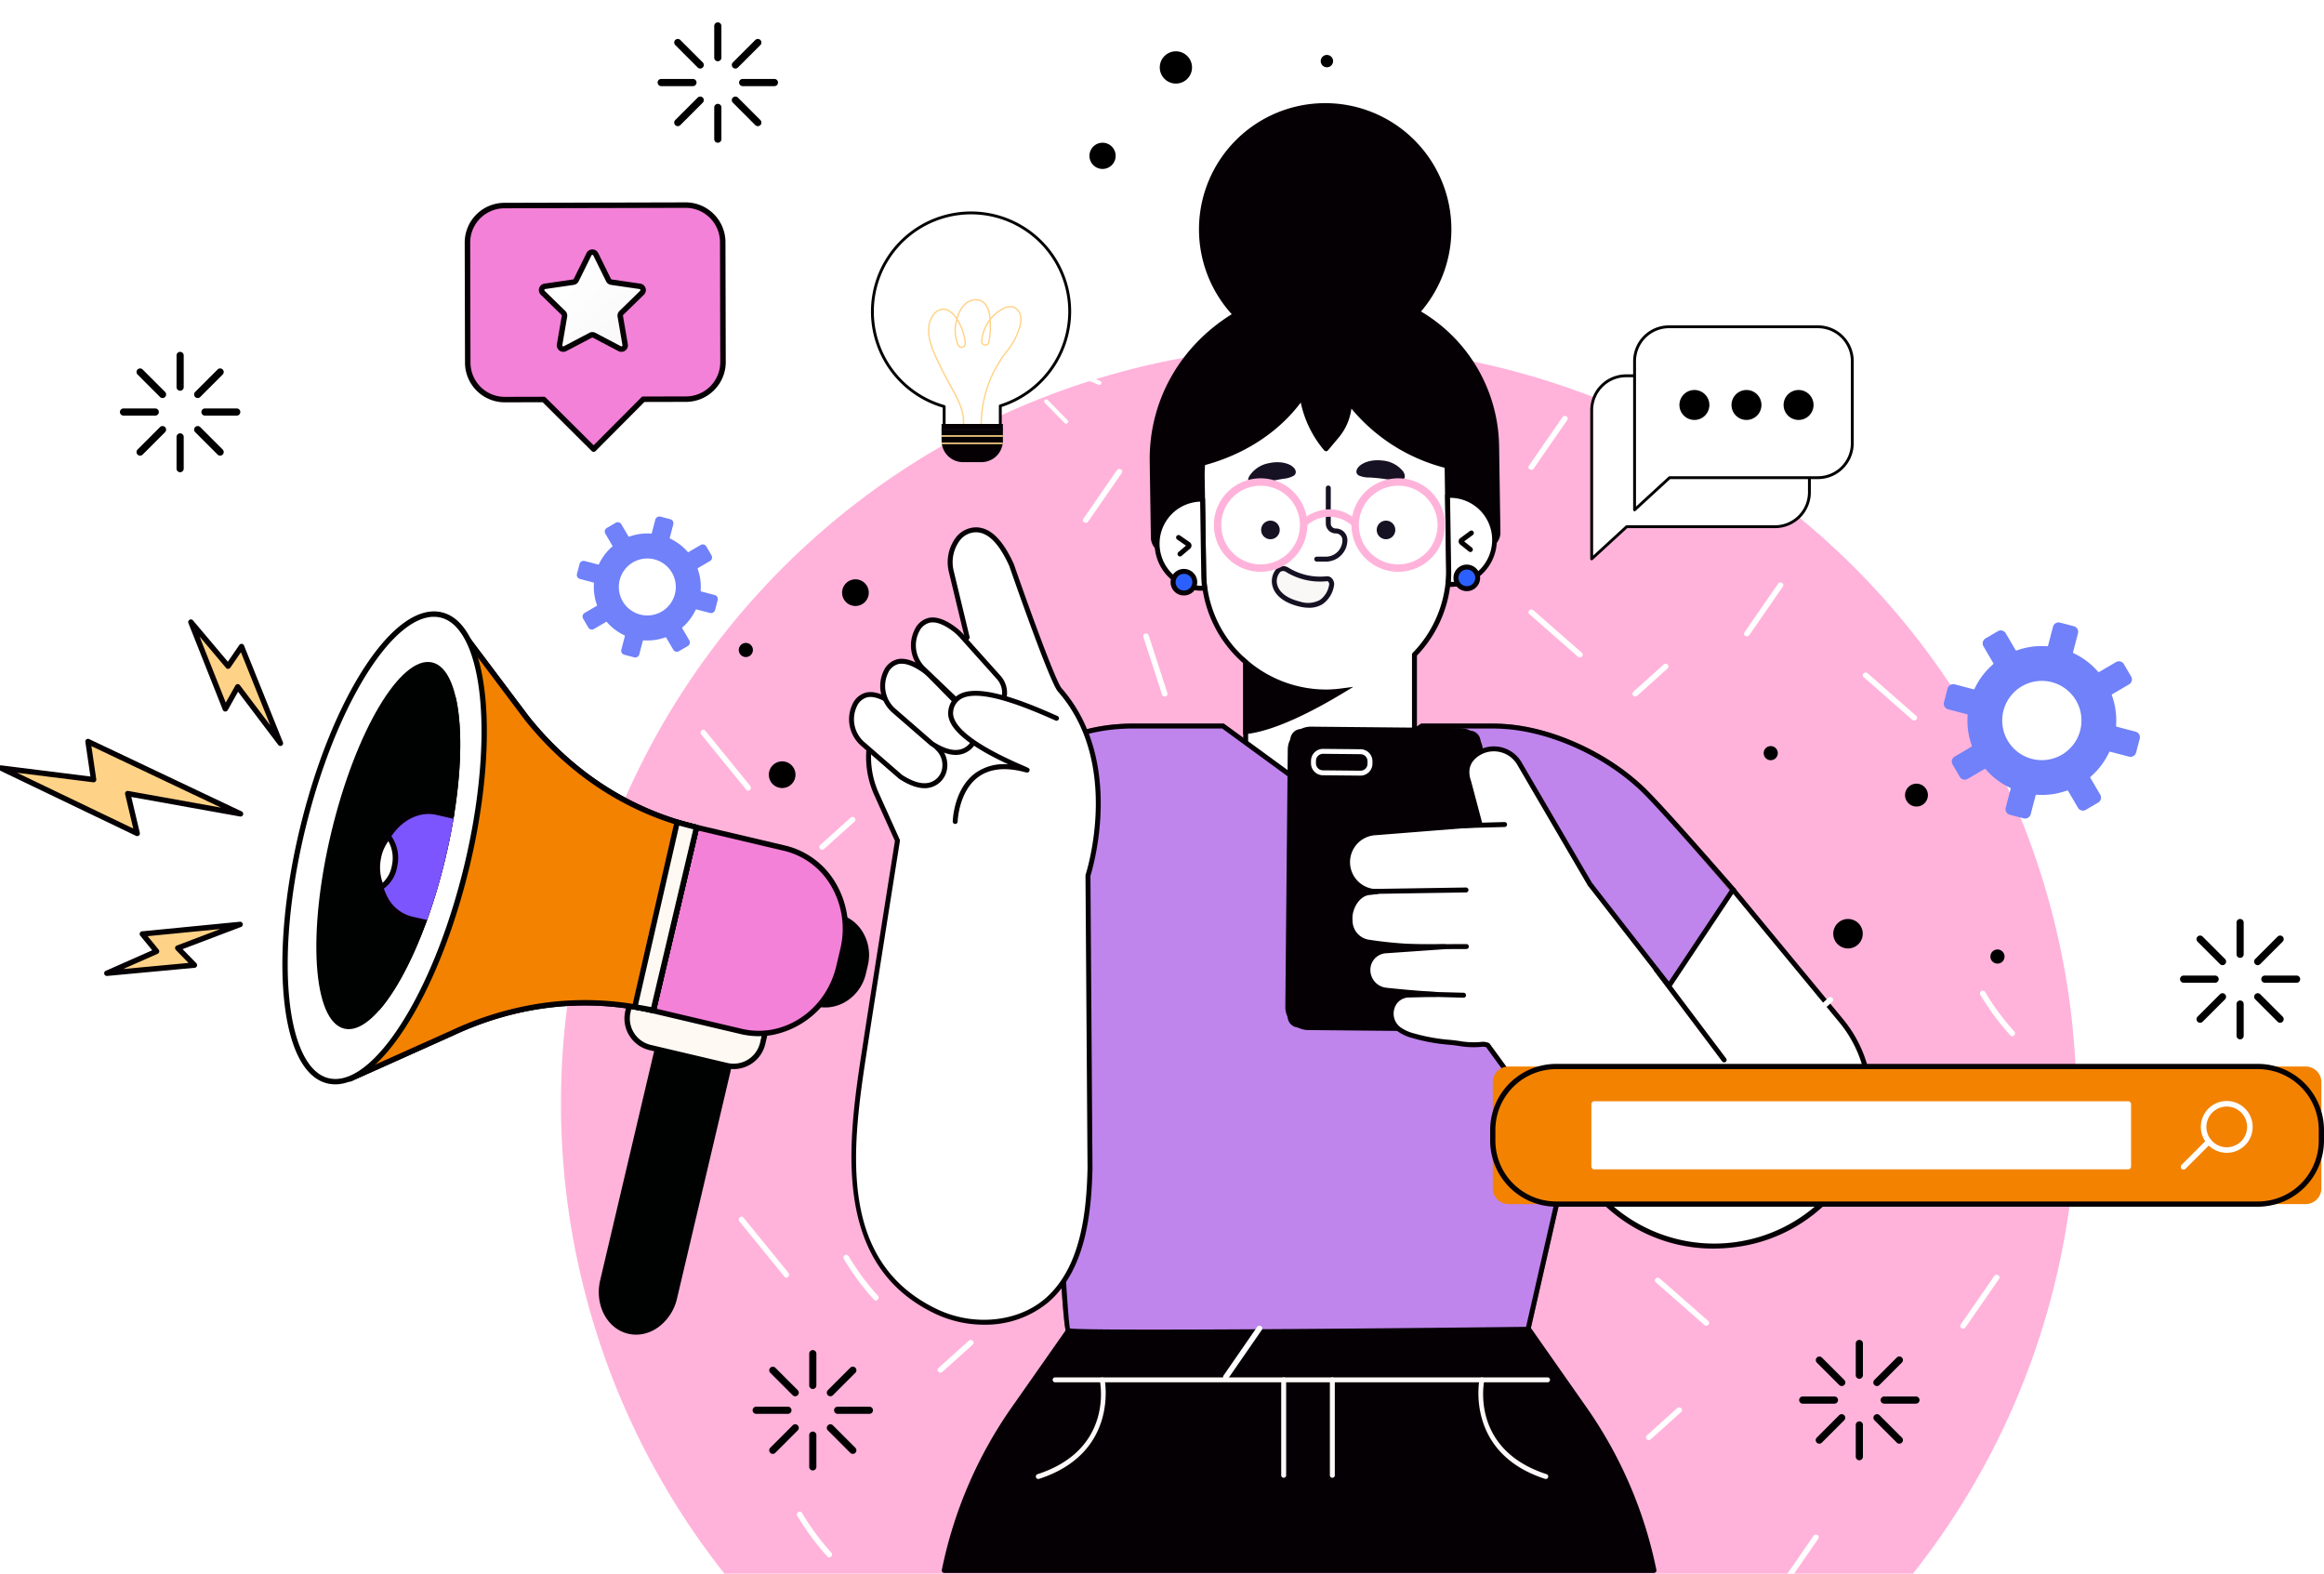<svg xmlns="http://www.w3.org/2000/svg" xmlns:xlink="http://www.w3.org/1999/xlink" width="610" height="413" viewBox="0 0 610 413">
  <defs>
    <clipPath id="clip-path">
      <rect id="Rectángulo_409683" data-name="Rectángulo 409683" width="610" height="413" transform="translate(-2417.918 1581.975)" fill="#fff" stroke="#707070" stroke-width="1" opacity="0.33"/>
    </clipPath>
    <filter id="Elipse_11669" x="119.523" y="65.988" width="453.227" height="453.227" filterUnits="userSpaceOnUse">
      <feOffset dy="3" input="SourceAlpha"/>
      <feGaussianBlur stdDeviation="3" result="blur"/>
      <feFlood flood-opacity="0.161"/>
      <feComposite operator="in" in2="blur"/>
      <feComposite in="SourceGraphic"/>
    </filter>
    <clipPath id="clip-path-2">
      <path id="Trazado_993005" data-name="Trazado 993005" d="M157.54,771.3c-6.367,26.542-4.831,49.621,3.43,51.548s20.121-18.029,26.488-44.571,4.832-49.622-3.43-51.548S163.907,744.759,157.54,771.3Z" transform="translate(-153.612 -726.602)"/>
    </clipPath>
    <linearGradient id="linear-gradient" x1="0.15" y1="0.217" x2="0.85" y2="0.949" gradientUnits="objectBoundingBox">
      <stop offset="0" stop-color="#fff"/>
      <stop offset="0.941" stop-color="#f9f9f9"/>
    </linearGradient>
  </defs>
  <g id="Enmascarar_grupo_1098748" data-name="Enmascarar grupo 1098748" transform="translate(2417.918 -1581.975)" clip-path="url(#clip-path)">
    <g id="Grupo_1157992" data-name="Grupo 1157992" transform="translate(-2421.437 1577.04)">
      <g transform="matrix(1, 0, 0, 1, 3.52, 4.94)" filter="url(#Elipse_11669)">
        <circle id="Elipse_11669-2" data-name="Elipse 11669" cx="217.614" cy="217.614" r="217.614" transform="translate(128.52 71.99)" fill="#fff"/>
      </g>
      <circle id="Elipse_11670" data-name="Elipse 11670" cx="198.895" cy="198.895" r="198.895" transform="translate(68.371 294.535) rotate(-45)" fill="#ffb3da"/>
      <g id="Grupo_1157803" data-name="Grupo 1157803" transform="translate(221.923 51.06)">
        <g id="Grupo_1157799" data-name="Grupo 1157799" transform="translate(10.278 0)">
          <g id="Grupo_1157797" data-name="Grupo 1157797" transform="translate(0.306 9.475)">
            <path id="Trazado_992923" data-name="Trazado 992923" d="M419.882,579.061A25.895,25.895,0,1,0,386.926,604.1v9.037h14.738v-9.2A26.042,26.042,0,0,0,419.882,579.061Z" transform="translate(-368.093 -553.012)" fill="#fff" stroke="#000" stroke-linecap="round" stroke-linejoin="round" stroke-miterlimit="10" stroke-width="0.75"/>
            <path id="Trazado_992924" data-name="Trazado 992924" d="M398.71,620.841c.994-3.986-1.3-7.96-3.3-11.545q-2-3.587-3.706-7.327c-1.552-3.4-2.908-7.447-.943-10.712a3.838,3.838,0,0,1,1.822-1.646c1.963-.772,3.526.695,4.518,2.21a14.727,14.727,0,0,1,2.184,5.547,5.861,5.861,0,0,1,.092,1.1.952.952,0,0,1-1.8.406,9.7,9.7,0,0,1-.416-6.7c.493-1.931,1.379-3.867,3.23-4.834a3.631,3.631,0,0,1,2.5-.353c2.117.5,2.758,2.645,2.97,4.566a21.427,21.427,0,0,1-.275,6.493l-.006.03a.95.95,0,0,1-1.871-.28A10.684,10.684,0,0,1,409.2,589.3a3.818,3.818,0,0,1,2.653-.523,2.96,2.96,0,0,1,1.98,2.112c.5,1.761-.289,3.758-.862,5.168a17.308,17.308,0,0,1-2.621,4.346,31.032,31.032,0,0,0-6.612,22.288" transform="translate(-375.024 -563.838)" fill="none" stroke="#ffd387" stroke-miterlimit="10" stroke-width="0.363"/>
            <g id="Grupo_1157795" data-name="Grupo 1157795" transform="translate(18.152 55.669)">
              <path id="Trazado_992925" data-name="Trazado 992925" d="M410.867,634.817v4.372a5,5,0,0,1-.024.5,2.452,2.452,0,0,1-.056.412,5.609,5.609,0,0,1-5.532,4.734H400.38a5.609,5.609,0,0,1-5.532-4.734,2.383,2.383,0,0,1-.056-.412c-.016-.161-.024-.331-.024-.5v-4.372Z" transform="translate(-394.768 -634.817)" fill="#050004"/>
              <g id="Grupo_1157792" data-name="Grupo 1157792" transform="translate(0 1.298)">
                <rect id="Rectángulo_409681" data-name="Rectángulo 409681" width="16.099" height="0.419" fill="#0b0a10"/>
              </g>
              <g id="Grupo_1157793" data-name="Grupo 1157793" transform="translate(0 2.952)">
                <rect id="Rectángulo_409682" data-name="Rectángulo 409682" width="16.099" height="0.412" fill="#ffd387"/>
              </g>
              <g id="Grupo_1157794" data-name="Grupo 1157794" transform="translate(0.025 4.872)">
                <path id="Trazado_992926" data-name="Trazado 992926" d="M410.853,641.976a2.45,2.45,0,0,1-.056.412H394.859a2.379,2.379,0,0,1-.056-.412Z" transform="translate(-394.803 -641.976)" fill="#ffd387"/>
              </g>
            </g>
            <g id="Grupo_1157796" data-name="Grupo 1157796" transform="translate(40.868 8.76)">
              <path id="Trazado_992927" data-name="Trazado 992927" d="M428.149,568.354a5.883,5.883,0,0,0,.742,2.672,4.849,4.849,0,0,0,1.78,2.133,2.165,2.165,0,0,0,2.6-.223,2.709,2.709,0,0,0,.546-2.045,6.785,6.785,0,0,0-1.419-3.726C430.816,565.151,428.187,565.491,428.149,568.354Z" transform="translate(-428.148 -565.885)" fill="#fff"/>
              <path id="Trazado_992928" data-name="Trazado 992928" d="M434.319,581.659a16.2,16.2,0,0,0,.668,6.259c.3.97.857,2.047,1.855,2.21a1.964,1.964,0,0,0,1.83-.887,4.46,4.46,0,0,0,.671-2.022,12.421,12.421,0,0,0-.432-5.207c-.333-1.093-1.114-2.785-2.389-3.028C435.041,578.7,434.421,580.529,434.319,581.659Z" transform="translate(-430.099 -570.061)" fill="#fff"/>
            </g>
          </g>
          <g id="Grupo_1157798" data-name="Grupo 1157798">
            <line id="Línea_1075" data-name="Línea 1075" y1="3.706" x2="6.448" transform="translate(0 60.644)" fill="none" stroke="#fff" stroke-linecap="round" stroke-linejoin="round" stroke-miterlimit="10" stroke-width="1.087"/>
            <line id="Línea_1076" data-name="Línea 1076" y1="3.706" x2="6.448" transform="translate(54.193 22.19)" fill="none" stroke="#fff" stroke-linecap="round" stroke-linejoin="round" stroke-miterlimit="10" stroke-width="1.087"/>
            <line id="Línea_1077" data-name="Línea 1077" y1="5.659" x2="4.848" transform="translate(45.244 8.473)" fill="none" stroke="#fff" stroke-linecap="round" stroke-linejoin="round" stroke-miterlimit="10" stroke-width="1.087"/>
            <line id="Línea_1078" data-name="Línea 1078" y1="7.47" x2="0.069" transform="translate(27.676)" fill="none" stroke="#fff" stroke-linecap="round" stroke-linejoin="round" stroke-miterlimit="10" stroke-width="1.087"/>
            <line id="Línea_1079" data-name="Línea 1079" x1="4.703" y1="5.782" transform="translate(6.016 6.095)" fill="none" stroke="#fff" stroke-linecap="round" stroke-linejoin="round" stroke-miterlimit="10" stroke-width="1.087"/>
          </g>
        </g>
        <g id="Grupo_1157800" data-name="Grupo 1157800" transform="translate(1.339 37.933)">
          <line id="Línea_1080" data-name="Línea 1080" y1="0.408" x2="7.415" transform="translate(0 9.957)" fill="none" stroke="#fff" stroke-linecap="round" stroke-linejoin="round" stroke-miterlimit="10" stroke-width="1.087"/>
          <line id="Línea_1081" data-name="Línea 1081" y1="0.408" x2="7.415" transform="translate(65.576)" fill="none" stroke="#fff" stroke-linecap="round" stroke-linejoin="round" stroke-miterlimit="10" stroke-width="1.087"/>
        </g>
        <g id="Grupo_1157801" data-name="Grupo 1157801" transform="translate(0 31.561)">
          <line id="Línea_1082" data-name="Línea 1082" x2="6.845" y2="2.897" fill="none" stroke="#fff" stroke-linecap="round" stroke-linejoin="round" stroke-miterlimit="10" stroke-width="1.087"/>
          <line id="Línea_1083" data-name="Línea 1083" x2="6.845" y2="2.896" transform="translate(63.297 19.905)" fill="none" stroke="#fff" stroke-linecap="round" stroke-linejoin="round" stroke-miterlimit="10" stroke-width="1.087"/>
        </g>
        <g id="Grupo_1157802" data-name="Grupo 1157802" transform="translate(5.329 16.443)">
          <line id="Línea_1084" data-name="Línea 1084" x2="5.22" y2="5.314" fill="none" stroke="#fff" stroke-linecap="round" stroke-linejoin="round" stroke-miterlimit="10" stroke-width="1.087"/>
          <line id="Línea_1085" data-name="Línea 1085" x2="5.22" y2="5.313" transform="translate(50.887 42.781)" fill="none" stroke="#fff" stroke-linecap="round" stroke-linejoin="round" stroke-miterlimit="10" stroke-width="1.087"/>
        </g>
      </g>
      <g id="Grupo_1157862" data-name="Grupo 1157862" transform="translate(226.351 31.97)">
        <g id="Grupo_1157826" data-name="Grupo 1157826" transform="translate(78.935)">
          <g id="Grupo_1157804" data-name="Grupo 1157804">
            <path id="Trazado_992929" data-name="Trazado 992929" d="M566.406,601.2a41.3,41.3,0,0,0-20.848-34.985,32.48,32.48,0,1,0-47.661.7c-13.349,7.993-22.146,22.315-21.9,38.526l.3,19.931a3.722,3.722,0,0,0,3.779,3.665l83.008-1.266a3.722,3.722,0,0,0,3.665-3.779Z" transform="translate(-475.345 -511.348)" fill="#050004"/>
            <path id="Trazado_992930" data-name="Trazado 992930" d="M479.719,629.367a4.376,4.376,0,0,1-4.37-4.3l-.3-19.931c-.24-15.743,7.794-30.143,21.532-38.675a33.124,33.124,0,1,1,49.678-.713,41.745,41.745,0,0,1,20.494,35.133l.348,22.787a4.371,4.371,0,0,1-4.3,4.437l-83.007,1.266Zm41.353-117.033a31.847,31.847,0,0,0-23.01,53.816.649.649,0,0,1-.137,1c-13.752,8.235-21.82,22.425-21.584,37.959l.3,19.931a3.1,3.1,0,0,0,3.121,3.028l83.007-1.266a3.074,3.074,0,0,0,3.028-3.121l-.348-22.787a40.5,40.5,0,0,0-20.526-34.436.647.647,0,0,1-.155-.993,31.64,31.64,0,0,0,7.313-13.993,31.881,31.881,0,0,0-31.013-39.14Z" transform="translate(-475.04 -511.036)" fill="#050004"/>
          </g>
          <g id="Grupo_1157825" data-name="Grupo 1157825" transform="translate(1.275 76.327)">
            <g id="Grupo_1157824" data-name="Grupo 1157824">
              <g id="Grupo_1157818" data-name="Grupo 1157818">
                <g id="Grupo_1157805" data-name="Grupo 1157805" transform="translate(11.869)">
                  <path id="Trazado_992931" data-name="Trazado 992931" d="M559.992,669.472l-.3-19.743-.084-5.518c-.01-.612-.04-1.219-.085-1.823-10.863-2.887-19.833-8.927-25.556-16.726a14.428,14.428,0,0,1-3.292,8.849l-2.85,3.4a27.583,27.583,0,0,1-6.268-13.761c-5.661,8.214-14.869,14.576-26.1,17.534a31.846,31.846,0,0,0-.146,3.507l.084,5.517.3,19.744a31.561,31.561,0,0,0,9.094,21.653c.615.626,1.262,1.221,1.927,1.8v45.4h44.3V691.942a31.5,31.5,0,0,0,8.976-22.47Z" transform="translate(-494.66 -623.502)" fill="#fff"/>
                  <path id="Trazado_992932" data-name="Trazado 992932" d="M550.712,739.642h-44.3a.648.648,0,0,1-.648-.648v-45.1c-.652-.572-1.224-1.109-1.741-1.637a31.971,31.971,0,0,1-9.039-18.658,32.889,32.889,0,0,1-.24-3.438l-.386-25.261a32.616,32.616,0,0,1,.148-3.579.649.649,0,0,1,.481-.565c10.892-2.868,20.031-9,25.732-17.275a.648.648,0,0,1,1.176.279,26.7,26.7,0,0,0,5.634,12.831l2.346-2.8a13.8,13.8,0,0,0,3.141-8.456.648.648,0,0,1,1.17-.359c5.752,7.838,14.7,13.692,25.2,16.482a.65.65,0,0,1,.48.579c.044.617.077,1.236.086,1.861l.384,25.26a32.131,32.131,0,0,1-8.976,22.742v47.094A.649.649,0,0,1,550.712,739.642Zm-43.65-1.3h43V691.638a.647.647,0,0,1,.184-.451,31.012,31.012,0,0,0,8.661-18.7,31.4,31.4,0,0,0,.131-3.307h0l-.385-25.26c-.006-.446-.025-.889-.052-1.328a47.193,47.193,0,0,1-24.44-15.514,14.815,14.815,0,0,1-3.3,7.549l-2.849,3.4a.646.646,0,0,1-.5.231h0a.648.648,0,0,1-.5-.233,28.521,28.521,0,0,1-6.148-12.54c-5.833,7.776-14.679,13.564-25.118,16.406-.082,1.014-.118,2.018-.1,2.989l.386,25.26a31.559,31.559,0,0,0,.231,3.3,30.694,30.694,0,0,0,8.677,17.907c.553.564,1.171,1.138,1.89,1.76a.652.652,0,0,1,.224.491v44.749Z" transform="translate(-494.356 -623.198)" fill="#050004"/>
                </g>
                <g id="Grupo_1157811" data-name="Grupo 1157811" transform="translate(0 25.995)">
                  <g id="Grupo_1157806" data-name="Grupo 1157806" transform="translate(0 0.988)">
                    <path id="Trazado_992933" data-name="Trazado 992933" d="M489.38,663.81l.45-.007.3,19.969a32.528,32.528,0,0,0,.237,3.409l-.634.01a11.692,11.692,0,0,1-.357-23.381Z" transform="translate(-477.218 -663.154)" fill="#fff"/>
                    <path id="Trazado_992934" data-name="Trazado 992934" d="M489.253,687.535a12.34,12.34,0,0,1-.187-24.678l.449-.007a.65.65,0,0,1,.658.638l.3,19.969a31.282,31.282,0,0,0,.231,3.341.647.647,0,0,1-.633.725l-.634.01Zm-.366-23.377a11.044,11.044,0,0,0,.365,22.081h.091c-.1-.947-.149-1.857-.162-2.762Z" transform="translate(-476.914 -662.85)" fill="#050004"/>
                  </g>
                  <g id="Grupo_1157807" data-name="Grupo 1157807" transform="translate(76.26)">
                    <path id="Trazado_992935" data-name="Trazado 992935" d="M589.928,662.358l.449-.007a11.691,11.691,0,1,1,.357,23.38l-.634.01a32.59,32.59,0,0,0,.133-3.414Z" transform="translate(-589.281 -661.702)" fill="#fff"/>
                    <path id="Trazado_992936" data-name="Trazado 992936" d="M589.8,686.085a.649.649,0,0,1-.645-.706,32.117,32.117,0,0,0,.131-3.345l-.3-19.969a.648.648,0,0,1,.638-.658l.449-.007h.19a12.34,12.34,0,0,1,.186,24.678l-.634.01Zm.487-23.391.294,19.319c.014.9-.013,1.822-.078,2.765a11.043,11.043,0,0,0-.216-22.084Z" transform="translate(-588.978 -661.398)" fill="#050004"/>
                  </g>
                  <g id="Grupo_1157810" data-name="Grupo 1157810" transform="translate(23.279 42.987)">
                    <g id="Grupo_1157809" data-name="Grupo 1157809">
                      <g id="Grupo_1157808" data-name="Grupo 1157808">
                        <path id="Trazado_992937" data-name="Trazado 992937" d="M512.075,726.648V744.9c7.856-.842,18.743-6.757,25.268-10.7a31.56,31.56,0,0,1-3.657.3A32.194,32.194,0,0,1,512.075,726.648Z" transform="translate(-511.426 -725.232)" fill="#050004"/>
                        <path id="Trazado_992938" data-name="Trazado 992938" d="M511.122,744.957v-20.39l1.072.926a31.7,31.7,0,0,0,21.177,7.688,30.769,30.769,0,0,0,3.583-.29l3.07-.4-2.651,1.6c-7.392,4.467-17.824,9.965-25.535,10.791Zm1.3-17.6V743.5c6.8-.974,15.769-5.571,21.794-9.05-.28.014-.553.022-.821.027A33,33,0,0,1,512.418,727.361Z" transform="translate(-511.122 -724.567)" fill="#050004"/>
                      </g>
                    </g>
                  </g>
                </g>
                <g id="Grupo_1157813" data-name="Grupo 1157813" transform="translate(5.645 35.871)">
                  <g id="Grupo_1157812" data-name="Grupo 1157812">
                    <path id="Trazado_992939" data-name="Trazado 992939" d="M597.288,681.557a.649.649,0,0,1-.406-.143l-2.29-1.843a1.047,1.047,0,0,1,.033-1.656l2.537-1.878a.648.648,0,1,1,.772,1.042l-2.277,1.685,2.038,1.64a.647.647,0,0,1-.407,1.152Z" transform="translate(-520.031 -675.911)" fill="#050004"/>
                    <path id="Trazado_992940" data-name="Trazado 992940" d="M486.249,683.269a.648.648,0,0,1-.422-1.141l1.987-1.7-2.327-1.615a.648.648,0,0,1,.739-1.064l2.592,1.8a1.047,1.047,0,0,1,.084,1.654l-2.234,1.912A.641.641,0,0,1,486.249,683.269Zm1.831-2.657h0Z" transform="translate(-485.209 -676.461)" fill="#050004"/>
                  </g>
                </g>
                <g id="Grupo_1157817" data-name="Grupo 1157817" transform="translate(15.574 17.423)">
                  <path id="Trazado_992941" data-name="Trazado 992941" d="M522.906,674.542a2.437,2.437,0,1,1-2.437-2.438A2.437,2.437,0,0,1,522.906,674.542Z" transform="translate(-505.625 -656.246)" fill="#161123"/>
                  <path id="Trazado_992942" data-name="Trazado 992942" d="M567.487,674.542a2.437,2.437,0,1,1-2.437-2.438A2.437,2.437,0,0,1,567.487,674.542Z" transform="translate(-519.868 -656.246)" fill="#161123"/>
                  <g id="Grupo_1157814" data-name="Grupo 1157814" transform="translate(8.98 0.527)">
                    <path id="Trazado_992943" data-name="Trazado 992943" d="M524.995,653.106a6.745,6.745,0,0,1-2.683.8c-.985.157-1.969.34-2.819.529s-1.823.438-2.781.712a6.7,6.7,0,0,1-2.765.4c-.8-.147-1.292-.966-.668-2.247a7.726,7.726,0,0,1,5.265-3.494c2.816-.617,5.162.072,6.178.959C525.794,651.677,525.666,652.633,524.995,653.106Z" transform="translate(-512.996 -649.576)" fill="#161123"/>
                  </g>
                  <g id="Grupo_1157815" data-name="Grupo 1157815" transform="translate(37.419)">
                    <path id="Trazado_992944" data-name="Trazado 992944" d="M555.407,652.808a6.74,6.74,0,0,0,2.751.522c1,.055,1.994.135,2.859.235s1.859.248,2.84.421a6.709,6.709,0,0,0,2.792.116c.78-.229,1.186-1.095.434-2.3a7.725,7.725,0,0,0-5.6-2.932c-2.866-.322-5.127.6-6.046,1.591C554.464,651.469,554.69,652.406,555.407,652.808Z" transform="translate(-554.786 -648.801)" fill="#161123"/>
                  </g>
                  <path id="Trazado_992945" data-name="Trazado 992945" d="M541.581,678.531h-2.4a.648.648,0,1,1,0-1.3h2.4a4.339,4.339,0,0,0,4.333-4.333,1.736,1.736,0,0,0-1.725-1.765,2.605,2.605,0,0,1-2.633-2.594v-9.328a.648.648,0,1,1,1.3,0v9.328a1.3,1.3,0,0,0,1.3,1.3,3.034,3.034,0,0,1,3.061,3.022A5.644,5.644,0,0,1,541.581,678.531Z" transform="translate(-512.175 -651.921)" fill="#161123"/>
                  <g id="Grupo_1157816" data-name="Grupo 1157816" transform="translate(15.216 27.777)">
                    <path id="Trazado_992946" data-name="Trazado 992946" d="M524.987,690.62a1.727,1.727,0,0,0-.911.544h0a4.278,4.278,0,0,0-.763,4.03c.673,2.193,2.96,3.863,6.44,4.7,6.427,1.552,8-2.955,8.384-4.966a1.568,1.568,0,0,0-.348-1.289,1.054,1.054,0,0,0-.919-.39,16.533,16.533,0,0,1-10.425-2.376A1.95,1.95,0,0,0,524.987,690.62Z" transform="translate(-522.464 -689.924)" fill="#f9f8f6"/>
                    <path id="Trazado_992947" data-name="Trazado 992947" d="M531.914,700.561a11.129,11.129,0,0,1-2.615-.338c-3.713-.9-6.165-2.724-6.909-5.144a4.938,4.938,0,0,1,.9-4.648,2.377,2.377,0,0,1,1.251-.747h0a2.589,2.589,0,0,1,1.943.335,15.88,15.88,0,0,0,10.01,2.285,1.7,1.7,0,0,1,1.486.61,2.2,2.2,0,0,1,.495,1.834,7.322,7.322,0,0,1-2.954,4.832A6.5,6.5,0,0,1,531.914,700.561Zm-7.083-9.615h0a1.086,1.086,0,0,0-.572.343,3.614,3.614,0,0,0-.629,3.41c.6,1.965,2.724,3.479,5.974,4.265a6.571,6.571,0,0,0,5.21-.473,6.056,6.056,0,0,0,2.384-3.983.918.918,0,0,0-.2-.746.372.372,0,0,0-.35-.171,17.208,17.208,0,0,1-10.841-2.465A1.311,1.311,0,0,0,524.831,690.946Z" transform="translate(-522.16 -689.619)" fill="#161123"/>
                  </g>
                  <path id="Trazado_992948" data-name="Trazado 992948" d="M565.144,680.308a12.268,12.268,0,1,1,12.268-12.268A12.283,12.283,0,0,1,565.144,680.308Zm0-22.591a10.324,10.324,0,1,0,10.324,10.324A10.336,10.336,0,0,0,565.144,657.717Z" transform="translate(-516.758 -651.028)" fill="#ffb3da"/>
                  <path id="Trazado_992949" data-name="Trazado 992949" d="M547.184,672a.966.966,0,0,1-.6-.208,8.8,8.8,0,0,0-11.339-.033.972.972,0,0,1-1.283-1.46c.067-.058,6.62-5.7,13.825-.035a.972.972,0,0,1-.6,1.737Z" transform="translate(-510.61 -654.853)" fill="#ffb3da"/>
                  <path id="Trazado_992950" data-name="Trazado 992950" d="M512.068,680.308a12.268,12.268,0,1,1,12.268-12.268A12.283,12.283,0,0,1,512.068,680.308Zm0-22.591a10.324,10.324,0,1,0,10.324,10.324A10.336,10.336,0,0,0,512.068,657.717Z" transform="translate(-499.8 -651.028)" fill="#ffb3da"/>
                </g>
              </g>
              <g id="Grupo_1157823" data-name="Grupo 1157823" transform="translate(4.235 44.817)">
                <g id="Grupo_1157820" data-name="Grupo 1157820" transform="translate(74.255)">
                  <g id="Grupo_1157819" data-name="Grupo 1157819">
                    <path id="Trazado_992951" data-name="Trazado 992951" d="M593.208,692.887A2.836,2.836,0,1,0,596,690.008,2.836,2.836,0,0,0,593.208,692.887Z" transform="translate(-592.56 -689.361)" fill="#2b60ff"/>
                    <path id="Trazado_992952" data-name="Trazado 992952" d="M595.737,696.025a3.484,3.484,0,0,1-.051-6.968,3.552,3.552,0,0,1,2.48.982,3.484,3.484,0,0,1-2.374,5.985Zm0-5.673h-.034a2.187,2.187,0,0,0-1.49,3.758,2.259,2.259,0,0,0,1.556.617,2.188,2.188,0,0,0-.032-4.376Z" transform="translate(-592.255 -689.057)" fill="#050004"/>
                  </g>
                </g>
                <g id="Grupo_1157822" data-name="Grupo 1157822" transform="translate(0 1.132)">
                  <g id="Grupo_1157821" data-name="Grupo 1157821">
                    <path id="Trazado_992953" data-name="Trazado 992953" d="M484.091,694.551a2.836,2.836,0,1,0,2.793-2.879A2.836,2.836,0,0,0,484.091,694.551Z" transform="translate(-483.442 -691.025)" fill="#2b60ff"/>
                    <path id="Trazado_992954" data-name="Trazado 992954" d="M486.62,697.689a3.484,3.484,0,0,1-.052-6.968,3.514,3.514,0,0,1,2.48.983,3.484,3.484,0,0,1-2.373,5.985Zm0-5.673h-.034a2.189,2.189,0,0,0-2.155,2.221,2.2,2.2,0,0,0,2.221,2.154,2.188,2.188,0,0,0-.032-4.376Z" transform="translate(-483.137 -690.721)" fill="#050004"/>
                  </g>
                </g>
              </g>
            </g>
          </g>
        </g>
        <g id="Grupo_1157832" data-name="Grupo 1157832" transform="translate(24.36 311.742)">
          <g id="Grupo_1157828" data-name="Grupo 1157828">
            <g id="Grupo_1157827" data-name="Grupo 1157827">
              <path id="Trazado_992955" data-name="Trazado 992955" d="M563.713,1000.2l-7.931-11.317-7.575-10.805-5.436-7.754-53.381-.23-54.279.23-5.436,7.754L422.1,988.878l-7.931,11.314a113.668,113.668,0,0,0-18.375,42.633H582.088A113.655,113.655,0,0,0,563.713,1000.2Z" transform="translate(-395.147 -969.443)" fill="#050004"/>
              <path id="Trazado_992956" data-name="Trazado 992956" d="M581.783,1043.172H395.491a.647.647,0,0,1-.635-.777,113.731,113.731,0,0,1,18.48-42.877l20.941-29.872a.651.651,0,0,1,.529-.276l54.279-.231,53.386.231a.65.65,0,0,1,.528.276l20.941,29.872a113.715,113.715,0,0,1,18.48,42.877.649.649,0,0,1-.134.54A.657.657,0,0,1,581.783,1043.172Zm-185.5-1.3h184.7a112.446,112.446,0,0,0-18.11-41.614h0l-20.749-29.6-53.045-.229-53.939.229-20.749,29.6A112.515,112.515,0,0,0,396.286,1041.872Z" transform="translate(-394.843 -969.139)" fill="#050004"/>
            </g>
          </g>
          <g id="Grupo_1157831" data-name="Grupo 1157831" transform="translate(24.692 22.712)">
            <g id="Grupo_1157830" data-name="Grupo 1157830">
              <g id="Grupo_1157829" data-name="Grupo 1157829">
                <path id="Trazado_992957" data-name="Trazado 992957" d="M567.513,1003.812H438.265a.648.648,0,1,1,0-1.3H567.514a.648.648,0,1,1,0,1.3Z" transform="translate(-433.201 -1002.515)" fill="#fff8f8"/>
                <path id="Trazado_992958" data-name="Trazado 992958" d="M526.417,1028.861a.648.648,0,0,1-.648-.648v-25.05a.648.648,0,0,1,1.3,0v25.05A.645.645,0,0,1,526.417,1028.861Z" transform="translate(-461.365 -1002.515)" fill="#fff8f8"/>
                <path id="Trazado_992959" data-name="Trazado 992959" d="M545.187,1028.861a.648.648,0,0,1-.648-.648v-25.05a.648.648,0,0,1,1.3,0v25.05A.645.645,0,0,1,545.187,1028.861Z" transform="translate(-467.362 -1002.515)" fill="#fff8f8"/>
                <path id="Trazado_992960" data-name="Trazado 992960" d="M431.777,1029.183a.648.648,0,0,1-.2-1.264c19.889-6.449,16.493-23.878,16.338-24.617a.648.648,0,0,1,1.268-.267c.04.193,3.81,19.3-17.207,26.117A.812.812,0,0,1,431.777,1029.183Z" transform="translate(-431.128 -1002.517)" fill="#fff8f8"/>
                <path id="Trazado_992961" data-name="Trazado 992961" d="M619.521,1029.183a.674.674,0,0,1-.2-.031c-21.016-6.815-17.247-25.925-17.207-26.117a.659.659,0,0,1,.767-.5.649.649,0,0,1,.5.767c-.154.739-3.551,18.167,16.339,24.617a.648.648,0,0,1-.2,1.264Z" transform="translate(-485.665 -1002.517)" fill="#fff8f8"/>
              </g>
            </g>
          </g>
        </g>
        <g id="Grupo_1157837" data-name="Grupo 1157837" transform="translate(11.009 162.866)">
          <g id="Grupo_1157836" data-name="Grupo 1157836">
            <g id="Grupo_1157835" data-name="Grupo 1157835">
              <g id="Grupo_1157833" data-name="Grupo 1157833">
                <path id="Trazado_992962" data-name="Trazado 992962" d="M418.7,857.034c-1.826-3.142-4.431-7.629-6.258-10.771l-36.264-30.728,21.12-39.466a47.055,47.055,0,0,1,38.053-24.611c1.166-.086,2.338-.138,3.52-.138h23.827l25.4,18.538,26.8-18.538h18.506c1.181,0,2.353.052,3.52.138,12.793.947,26.673,7.662,35.795,16.336,5.506,5.237,24.14,26.757,24.14,26.757l-41.815,61.277-12.268,53.809s-119.071,1.405-120.75.283C421.214,909.386,418.7,857.034,418.7,857.034Z" transform="translate(-375.527 -750.671)" fill="#ffb3da"/>
                <path id="Trazado_992963" data-name="Trazado 992963" d="M449.15,910.693c-15.807,0-27.205-.14-27.8-.537-.348-.233-1.07-.712-3.6-53.237l-6.122-10.538-36.179-30.656a.648.648,0,0,1-.152-.8l21.121-39.467A47.442,47.442,0,0,1,435,750.507c1.274-.094,2.44-.14,3.568-.14h23.827a.648.648,0,0,1,.382.124L487.8,768.758l26.418-18.276a.64.64,0,0,1,.368-.115H533.09c1.126,0,2.293.046,3.567.14,12.4.918,26.612,7.4,36.193,16.513,5.466,5.2,24,26.587,24.183,26.8a.647.647,0,0,1,.046.789l-41.745,61.175-12.242,53.691a.646.646,0,0,1-.624.5C524.2,910.2,478.883,910.693,449.15,910.693Zm-26.929-1.584c4.847.742,87.263-.038,119.722-.418L554.1,855.379a.657.657,0,0,1,.1-.222l41.534-60.863c-2.515-2.9-18.749-21.56-23.77-26.334-9.378-8.919-23.273-15.263-35.4-16.16-1.24-.092-2.376-.136-3.471-.136h-18.3l-26.631,18.423a.648.648,0,0,1-.751-.01L462.18,751.664H438.564c-1.095,0-2.23.044-3.472.136a46.152,46.152,0,0,0-37.529,24.27L376.69,815.076l35.865,30.388a.635.635,0,0,1,.141.169l6.257,10.772a.645.645,0,0,1,.087.294C419.986,876.366,421.585,905.931,422.221,909.109Z" transform="translate(-375.223 -750.367)" fill="#050004"/>
              </g>
              <g id="Grupo_1157834" data-name="Grupo 1157834" opacity="0.49">
                <path id="Trazado_992964" data-name="Trazado 992964" d="M418.7,857.034c-1.826-3.142-4.431-7.629-6.258-10.771l-36.264-30.728,21.12-39.466a47.055,47.055,0,0,1,38.053-24.611c1.166-.086,2.338-.138,3.52-.138h23.827l25.4,18.538,26.8-18.538h18.506c1.181,0,2.353.052,3.52.138,12.793.947,26.673,7.662,35.795,16.336,5.506,5.237,24.479,27.436,24.479,27.436l-42.155,60.6-12.268,53.809s-119.071,1.405-120.75.283C421.114,909.32,418.7,857.034,418.7,857.034Z" transform="translate(-375.527 -750.671)" fill="#7c55ff"/>
                <path id="Trazado_992965" data-name="Trazado 992965" d="M449.15,910.693c-15.807,0-27.205-.14-27.8-.537-.35-.234-1.169-.778-3.6-53.237l-6.122-10.538-36.179-30.656a.648.648,0,0,1-.152-.8l21.121-39.467A47.442,47.442,0,0,1,435,750.507c1.274-.094,2.44-.14,3.568-.14h23.827a.648.648,0,0,1,.382.124L487.8,768.758l26.418-18.276a.64.64,0,0,1,.368-.115H533.09c1.126,0,2.293.046,3.567.14,12.4.918,26.612,7.4,36.193,16.513,5.467,5.2,23.748,26.577,24.525,27.484a.647.647,0,0,1,.039.792L555.333,855.79l-12.24,53.687a.646.646,0,0,1-.624.5C524.2,910.2,478.881,910.693,449.15,910.693Zm-26.941-1.586c4.736.746,87.248-.034,119.733-.415L554.1,855.379a.616.616,0,0,1,.1-.225l41.868-60.187c-2.534-2.958-19.083-22.229-24.108-27.007-9.378-8.919-23.273-15.263-35.4-16.16-1.241-.092-2.376-.136-3.471-.136h-18.3l-26.631,18.423a.648.648,0,0,1-.751-.01l-25.226-18.413H438.563c-1.095,0-2.23.044-3.472.136a46.153,46.153,0,0,0-37.529,24.27l-20.874,39.005,35.865,30.388a.636.636,0,0,1,.141.169l6.257,10.772a.645.645,0,0,1,.087.295C419.95,876.376,421.519,905.993,422.209,909.107Z" transform="translate(-375.223 -750.367)" fill="#050004"/>
              </g>
            </g>
          </g>
        </g>
        <g id="Grupo_1157850" data-name="Grupo 1157850" transform="translate(114.54 163.675)">
          <g id="Grupo_1157849" data-name="Grupo 1157849">
            <g id="Grupo_1157839" data-name="Grupo 1157839">
              <g id="Grupo_1157838" data-name="Grupo 1157838">
                <path id="Trazado_992966" data-name="Trazado 992966" d="M575.322,831.224,531.1,830.8a2.851,2.851,0,0,1-2.823-2.878l.693-72.63a2.85,2.85,0,0,1,2.878-2.823l44.22.422a2.851,2.851,0,0,1,2.823,2.878L578.2,828.4A2.853,2.853,0,0,1,575.322,831.224Z" transform="translate(-527.655 -751.848)" fill="#050004"/>
                <path id="Trazado_992967" data-name="Trazado 992967" d="M572.5,831.556h-.058l-39.062-.374a6.077,6.077,0,0,1-6.019-6.135L528,757.574a6.086,6.086,0,0,1,6.078-6.019h.059l39.061.372a6.08,6.08,0,0,1,6.021,6.136l-.643,67.472A6.089,6.089,0,0,1,572.5,831.556Zm-.046-1.3h.044a4.789,4.789,0,0,0,4.783-4.736l.643-67.473a4.783,4.783,0,0,0-4.737-4.828l-39.061-.372a4.808,4.808,0,0,0-4.828,4.736l-.643,67.472a4.778,4.778,0,0,0,4.736,4.827Z" transform="translate(-527.362 -751.555)" fill="#050004"/>
              </g>
              <path id="Trazado_992968" data-name="Trazado 992968" d="M550.247,767.142h-.031l-9.843-.094a3.148,3.148,0,0,1-3.113-3.172l.006-.64a3.144,3.144,0,0,1,3.142-3.113h.032l9.841.094a3.141,3.141,0,0,1,3.112,3.173l0,.638A3.148,3.148,0,0,1,550.247,767.142Zm-9.837-5.723a1.847,1.847,0,0,0-1.847,1.828l-.006.64a1.85,1.85,0,0,0,1.829,1.865l9.843.094h0a1.829,1.829,0,0,0,1.865-1.83l0-.638a1.846,1.846,0,0,0-1.829-1.866l-9.841-.094Z" transform="translate(-530.524 -754.292)" fill="#fff"/>
            </g>
            <g id="Grupo_1157840" data-name="Grupo 1157840" transform="translate(15.669 5.181)">
              <path id="Trazado_992969" data-name="Trazado 992969" d="M680.946,831.5l-28.418-34.42L635.742,822.3l-20.683-26.555-.016.025-18.695-32a7.785,7.785,0,0,0-11.855-1.6c-1.962,1.8-2.195,4.212-1.3,6.719l2.931,11.066-27.35,2.169a7.73,7.73,0,0,0,.358,15.454l-1.93.237c-3.1.138-5.341,3.894-5.2,6.991l.027.618a5.731,5.731,0,0,0,4.733,5.405,108.3,108.3,0,0,0,20.04,1.221l-15.432,1.069a5.025,5.025,0,0,0-4.674,5.194,5.36,5.36,0,0,0,4.773,5.142c3.245.355,7.928.8,13.1,1.1l-7.077.166c-4.753.112-6.3,6.12-2.725,8.923a11.212,11.212,0,0,0,3.728,1.74,49.4,49.4,0,0,0,9.783,1.761c2.528.233,5.793.945,8.3.522a3.078,3.078,0,0,1,1.574.222l25.989,35.684c19.324,26.531,60.362,21.1,72.119-9.545h0A32.7,32.7,0,0,0,680.946,831.5Z" transform="translate(-550.693 -759.473)" fill="#fff"/>
              <path id="Trazado_992970" data-name="Trazado 992970" d="M647.069,890.965a41.383,41.383,0,0,1-33.757-17.312l-25.87-35.52a2.279,2.279,0,0,0-1.061-.127,22.672,22.672,0,0,1-6.321-.258c-.751-.1-1.477-.2-2.15-.259A49.446,49.446,0,0,1,568,835.7a11.91,11.91,0,0,1-3.94-1.85,5.736,5.736,0,0,1-1.914-6.391,5.269,5.269,0,0,1,2.96-3.256c-1.532-.144-2.889-.285-4.014-.408a6.047,6.047,0,0,1-5.351-5.764,5.65,5.65,0,0,1,5.278-5.864l2.218-.153c-2.906-.241-5.187-.556-6.893-.852a6.34,6.34,0,0,1-5.268-6.014l-.028-.619c-.128-2.889,1.644-6.26,4.286-7.328a8.389,8.389,0,0,1,3.111-16.03l26.551-2.107-2.733-10.316c-1.053-2.936-.546-5.5,1.486-7.364a8.434,8.434,0,0,1,12.842,1.728L615.2,794.968a.71.71,0,0,1,.067.072l20.13,25.846,16.289-24.469a.65.65,0,0,1,.506-.289.673.673,0,0,1,.533.235l28.418,34.421a33.4,33.4,0,0,1,5.419,33.175,41.478,41.478,0,0,1-33.741,26.625A43.963,43.963,0,0,1,647.069,890.965Zm-60.44-54.276a4.112,4.112,0,0,1,1.445.293.645.645,0,0,1,.3.225l25.989,35.684a40.752,40.752,0,0,0,70.989-9.4,32.1,32.1,0,0,0-5.209-31.886h0l-27.863-33.748-16.3,24.491a.645.645,0,0,1-.515.289.614.614,0,0,1-.536-.25l-20.571-26.412a.593.593,0,0,1-.176-.188l-18.7-32a7.135,7.135,0,0,0-10.857-1.445c-1.639,1.5-2.018,3.531-1.126,6.024l2.948,11.119a.648.648,0,0,1-.576.812l-27.35,2.169a7.083,7.083,0,0,0,.231,14.161c.025,0,.05,0,.076,0a.648.648,0,0,1,.078,1.291l-1.93.237c-2.739.124-4.757,3.558-4.634,6.319l.028.619a5.053,5.053,0,0,0,4.2,4.794,107.65,107.65,0,0,0,19.918,1.211.69.69,0,0,1,.659.62.649.649,0,0,1-.6.674l-15.432,1.07a4.357,4.357,0,0,0-4.071,4.524,4.682,4.682,0,0,0,4.2,4.521c3.034.332,7.763.791,13.065,1.1a.648.648,0,0,1-.022,1.295l-7.077.166a3.978,3.978,0,0,0-3.824,2.8,4.455,4.455,0,0,0,1.484,4.962,10.745,10.745,0,0,0,3.515,1.63,48.17,48.17,0,0,0,9.654,1.735c.69.063,1.434.162,2.2.265a21.628,21.628,0,0,0,5.934.265A2.781,2.781,0,0,1,586.63,836.689Z" transform="translate(-550.388 -759.169)" fill="#050004"/>
            </g>
            <g id="Grupo_1157842" data-name="Grupo 1157842" transform="translate(21.789 42.212)">
              <g id="Grupo_1157841" data-name="Grupo 1157841">
                <line id="Línea_1086" data-name="Línea 1086" x1="24.977" y2="0.391" transform="translate(0.649 0.649)" fill="#f9c7ef"/>
                <path id="Trazado_992971" data-name="Trazado 992971" d="M560.028,815.273a.648.648,0,0,1-.01-1.3L585,813.586a.659.659,0,0,1,.658.638.648.648,0,0,1-.638.658l-24.977.391Z" transform="translate(-559.38 -813.585)" fill="#050004"/>
              </g>
            </g>
            <g id="Grupo_1157844" data-name="Grupo 1157844" transform="translate(27.87 57.059)">
              <g id="Grupo_1157843" data-name="Grupo 1157843">
                <line id="Línea_1087" data-name="Línea 1087" x1="18.998" y2="0.083" transform="translate(0.648 0.648)" fill="#f9c7ef"/>
                <path id="Trazado_992972" data-name="Trazado 992972" d="M568.965,836.782a.648.648,0,0,1,0-1.3l19-.082h0a.648.648,0,0,1,0,1.3l-19,.082Z" transform="translate(-568.317 -835.403)" fill="#050004"/>
              </g>
            </g>
            <g id="Grupo_1157846" data-name="Grupo 1157846" transform="translate(31.408 69.429)">
              <g id="Grupo_1157845" data-name="Grupo 1157845">
                <line id="Línea_1088" data-name="Línea 1088" x1="14.716" y1="0.406" transform="translate(0.649 0.648)" fill="#f9c7ef"/>
                <path id="Trazado_992973" data-name="Trazado 992973" d="M588.88,855.283h-.018l-14.716-.406a.648.648,0,0,1,.035-1.3l14.716.406a.648.648,0,0,1-.018,1.3Z" transform="translate(-573.516 -853.58)" fill="#050004"/>
              </g>
            </g>
            <g id="Grupo_1157847" data-name="Grupo 1157847" transform="translate(96.641 63.036)">
              <line id="Línea_1089" data-name="Línea 1089" x2="17.895" y2="23.784" transform="translate(0.648 0.649)" fill="#6aede3"/>
              <path id="Trazado_992974" data-name="Trazado 992974" d="M687.918,869.266a.644.644,0,0,1-.518-.259l-17.895-23.784a.648.648,0,1,1,1.036-.78l17.895,23.783a.649.649,0,0,1-.128.908A.637.637,0,0,1,687.918,869.266Z" transform="translate(-669.376 -844.185)" fill="#050004"/>
            </g>
            <g id="Grupo_1157848" data-name="Grupo 1157848" transform="translate(45.96 25.034)">
              <line id="Línea_1090" data-name="Línea 1090" x1="10.943" y2="0.305" transform="translate(0.647 0.647)" fill="#f9c7ef"/>
              <path id="Trazado_992975" data-name="Trazado 992975" d="M595.548,789.943a.648.648,0,0,1-.018-1.3l10.941-.3a.648.648,0,1,1,.035,1.3l-10.941.3Z" transform="translate(-594.9 -788.343)" fill="#050004"/>
            </g>
          </g>
        </g>
        <g id="Grupo_1157861" data-name="Grupo 1157861" transform="translate(0 111.366)">
          <g id="Grupo_1157860" data-name="Grupo 1157860">
            <g id="Grupo_1157851" data-name="Grupo 1157851" transform="translate(0.653)">
              <path id="Trazado_992976" data-name="Trazado 992976" d="M422.374,766.35s9.735-29.207-7.4-48.711c-2.142-2.437-12.643-32.746-12.643-32.746-2.988-6.581-6.07-9.215-9.315-9.255-4.71-.057-7.8,5.594-6.491,11.024l4.153,17.229c-8.081,3.211-24.568,21.167-25.6,27.753a23.562,23.562,0,0,0,1.8,13.348l5.494,12.2s-6.785,42.8-8.017,50.873c-3.828,25.071-10.333,59.174,18.2,72.728,9.386,4.459,21.494,3.791,29.252-3.123,9.317-8.3,10.834-22.688,11.105-34.415Z" transform="translate(-360.289 -674.992)" fill="#fff"/>
              <path id="Trazado_992977" data-name="Trazado 992977" d="M394.8,883.949a29.951,29.951,0,0,1-12.807-2.872c-27.863-13.237-22.747-46.315-19.012-70.466l.454-2.944c1.176-7.7,7.492-47.562,7.987-50.686L366,744.957a24.2,24.2,0,0,1-1.852-13.715c1.04-6.649,17.139-24.259,25.479-28.035l-4.024-16.7a10.86,10.86,0,0,1,1.812-9.158,6.809,6.809,0,0,1,5.317-2.665c3.737.047,6.975,3.2,9.9,9.636,4.227,12.191,11.032,30.868,12.541,32.586,16.664,18.966,8.182,47.271,7.564,49.237l.536,76.8c-.273,11.807-1.806,26.425-11.322,34.9A25.786,25.786,0,0,1,394.8,883.949Zm-2.139-207.966a5.393,5.393,0,0,0-4.227,2.178,9.547,9.547,0,0,0-1.566,8.046l4.153,17.229a.648.648,0,0,1-.391.755c-7.718,3.066-24.2,20.893-25.2,27.251a22.915,22.915,0,0,0,1.753,12.983l5.494,12.2a.64.64,0,0,1,.049.367c-.067.428-6.8,42.895-8.016,50.87l-.454,2.947c-3.877,25.073-8.7,56.275,18.287,69.1,9.66,4.586,21.4,3.344,28.544-3.023,9.142-8.146,10.621-22.421,10.887-33.946l-.536-76.888a.671.671,0,0,1,.033-.21c.1-.288,9.414-29.085-7.273-48.078-2.163-2.461-11.69-29.847-12.77-32.962-2.671-5.876-5.528-8.779-8.711-8.819Z" transform="translate(-360.006 -674.688)" fill="#050004"/>
            </g>
            <g id="Grupo_1157859" data-name="Grupo 1157859" transform="translate(0 23.648)">
              <g id="Grupo_1157853" data-name="Grupo 1157853" transform="translate(0 19.58)">
                <g id="Grupo_1157852" data-name="Grupo 1157852">
                  <path id="Trazado_992978" data-name="Trazado 992978" d="M370.817,741.529a12.55,12.55,0,0,1,1.727,1.495L382.8,753.449c2.551,2.593,2.259,7.066-.879,8.91-2.162,1.27-5.02.987-9.041-1.6l-9.83-8.55a8.528,8.528,0,0,1-2.214-10.219C362.267,739.217,365.119,737.535,370.817,741.529Z" transform="translate(-359.344 -738.515)" fill="#fff"/>
                  <path id="Trazado_992979" data-name="Trazado 992979" d="M378.881,763.439c-1.917,0-4.117-.81-6.646-2.436l-9.9-8.606a9.225,9.225,0,0,1-2.365-11,5.422,5.422,0,0,1,3.494-3.039c2.009-.495,4.509.291,7.432,2.34h0a13.205,13.205,0,0,1,1.816,1.571l10.258,10.425a6.7,6.7,0,0,1,1.847,5.532,5.91,5.91,0,0,1-5.931,5.216ZM364.7,739.5a3.862,3.862,0,0,0-.926.108,4.189,4.189,0,0,0-2.651,2.373,7.916,7.916,0,0,0,2.062,9.434l9.83,8.55c3.479,2.229,6.215,2.747,8.287,1.528a4.583,4.583,0,0,0,2.229-3.443,5.387,5.387,0,0,0-1.486-4.454l-10.258-10.425a11.8,11.8,0,0,0-1.637-1.419C368.011,740.259,366.183,739.5,364.7,739.5Z" transform="translate(-359.046 -738.211)" fill="#050004"/>
                </g>
              </g>
              <g id="Grupo_1157855" data-name="Grupo 1157855" transform="translate(8.18 10.849)">
                <g id="Grupo_1157854" data-name="Grupo 1157854">
                  <path id="Trazado_992980" data-name="Trazado 992980" d="M382.839,728.7a12.571,12.571,0,0,1,1.727,1.5l10.258,10.426c2.551,2.593,2.258,7.066-.878,8.91-2.162,1.271-5.02.987-9.041-1.6l-9.831-8.55a8.528,8.528,0,0,1-2.213-10.219C374.288,726.389,377.141,724.707,382.839,728.7Z" transform="translate(-371.365 -725.685)" fill="#fff"/>
                  <path id="Trazado_992981" data-name="Trazado 992981" d="M390.9,750.61c-1.916,0-4.116-.81-6.646-2.436l-9.9-8.606a9.226,9.226,0,0,1-2.365-11.005,5.42,5.42,0,0,1,3.493-3.038c2.01-.5,4.51.291,7.433,2.339h0a13.121,13.121,0,0,1,1.816,1.571l10.258,10.426a6.692,6.692,0,0,1,1.846,5.53,5.911,5.911,0,0,1-5.931,5.217Zm-14.184-23.934a3.85,3.85,0,0,0-.926.108,4.188,4.188,0,0,0-2.651,2.372,7.917,7.917,0,0,0,2.062,9.434l9.83,8.55c3.478,2.229,6.215,2.746,8.287,1.528a4.59,4.59,0,0,0,2.23-3.444,5.386,5.386,0,0,0-1.486-4.452l-10.258-10.426a11.864,11.864,0,0,0-1.637-1.419h0C380.033,727.43,378.2,726.677,376.718,726.677Z" transform="translate(-371.067 -725.382)" fill="#050004"/>
                </g>
              </g>
              <g id="Grupo_1157857" data-name="Grupo 1157857" transform="translate(16.252)">
                <g id="Grupo_1157856" data-name="Grupo 1157856">
                  <path id="Trazado_992982" data-name="Trazado 992982" d="M394.884,713.033a12.613,12.613,0,0,1,1.656,1.574L406.3,725.5c2.428,2.709,1.927,7.164-1.293,8.859-2.218,1.168-5.06.751-8.956-2.018l-9.421-9A8.528,8.528,0,0,1,384.9,713.03C386.452,710.325,389.379,708.778,394.884,713.033Z" transform="translate(-383.226 -709.743)" fill="#fff"/>
                  <path id="Trazado_992983" data-name="Trazado 992983" d="M402.216,735.316c-1.991,0-4.252-.913-6.836-2.75l-9.493-9.059a9.222,9.222,0,0,1-1.848-11.1,5.421,5.421,0,0,1,3.63-2.872c2.029-.4,4.491.5,7.315,2.684h0a13.128,13.128,0,0,1,1.741,1.655l9.76,10.893a6.691,6.691,0,0,1,1.586,5.611,5.9,5.9,0,0,1-5.856,4.94Zm-13.564-24.582a3.765,3.765,0,0,0-.732.069,4.191,4.191,0,0,0-2.759,2.246,7.915,7.915,0,0,0,1.62,9.52l9.42,9c3.371,2.387,6.077,3.032,8.207,1.913a4.591,4.591,0,0,0,2.389-3.336,5.385,5.385,0,0,0-1.277-4.517l-9.76-10.893a11.916,11.916,0,0,0-1.569-1.494h0C392.034,711.575,390.176,710.734,388.652,710.734Z" transform="translate(-382.929 -709.439)" fill="#050004"/>
                </g>
              </g>
              <g id="Grupo_1157858" data-name="Grupo 1157858" transform="translate(26.034 19.261)">
                <path id="Trazado_992984" data-name="Trazado 992984" d="M399.467,772.333s.451-18.478,18.62-13.541c2.955.8-21.386-7.632-19.746-15.709s14.769-3.639,27.7,2.153" transform="translate(-397.609 -738.043)" fill="#fff"/>
                <path id="Trazado_992985" data-name="Trazado 992985" d="M399.16,772.681h-.016a.648.648,0,0,1-.632-.663c.009-.344.27-8.474,5.876-12.653a12.851,12.851,0,0,1,8.706-2.329c-11.435-5.326-16.575-10.044-15.7-14.38a5.56,5.56,0,0,1,2.942-4.068c5.284-2.717,16.487,1.65,25.656,5.758a.648.648,0,1,1-.53,1.182c-8.208-3.677-19.683-8.278-24.533-5.788a4.263,4.263,0,0,0-2.263,3.173c-.56,2.759,2.2,7.518,18.5,14.525,1.388.6,1.677.72,1.469,1.317s-.825.419-1.031.362c-5.21-1.415-9.4-.985-12.442,1.281-5.1,3.8-5.358,11.573-5.36,11.651A.65.65,0,0,1,399.16,772.681Z" transform="translate(-397.302 -737.743)" fill="#050004"/>
              </g>
            </g>
          </g>
        </g>
      </g>
      <g id="Grupo_1157866" data-name="Grupo 1157866" transform="translate(421.303 90.698)">
        <g id="Grupo_1157863" data-name="Grupo 1157863" transform="translate(0 12.866)">
          <path id="Trazado_992986" data-name="Trazado 992986" d="M693.636,616.244h-39.07a9.039,9.039,0,0,0-9.038,9.039v39l9.19-8.438h38.919a9.038,9.038,0,0,0,9.038-9.039V625.282A9.039,9.039,0,0,0,693.636,616.244Z" transform="translate(-645.528 -616.244)" fill="#fff" stroke="#000" stroke-linecap="round" stroke-linejoin="round" stroke-miterlimit="10" stroke-width="0.75"/>
        </g>
        <g id="Grupo_1157865" data-name="Grupo 1157865" transform="translate(11.258 0)">
          <path id="Trazado_992987" data-name="Trazado 992987" d="M710.18,597.338H671.109a9.038,9.038,0,0,0-9.039,9.039v39l9.19-8.437h38.92a9.038,9.038,0,0,0,9.038-9.039V606.377A9.039,9.039,0,0,0,710.18,597.338Z" transform="translate(-662.071 -597.338)" fill="#fff" stroke="#000" stroke-linecap="round" stroke-linejoin="round" stroke-miterlimit="10" stroke-width="0.75"/>
          <g id="Grupo_1157864" data-name="Grupo 1157864" transform="translate(11.773 16.591)">
            <path id="Trazado_992988" data-name="Trazado 992988" d="M687.232,625.648a3.93,3.93,0,1,1-3.93-3.93A3.93,3.93,0,0,1,687.232,625.648Z" transform="translate(-679.372 -621.718)"/>
            <path id="Trazado_992989" data-name="Trazado 992989" d="M707.32,625.648a3.93,3.93,0,1,1-3.929-3.93A3.93,3.93,0,0,1,707.32,625.648Z" transform="translate(-685.79 -621.718)"/>
            <path id="Trazado_992990" data-name="Trazado 992990" d="M727.409,625.648a3.93,3.93,0,1,1-3.93-3.93A3.93,3.93,0,0,1,727.409,625.648Z" transform="translate(-692.208 -621.718)"/>
          </g>
        </g>
      </g>
      <g id="Grupo_1157884" data-name="Grupo 1157884" transform="translate(3.067 161.098)">
        <g id="Grupo_1157880" data-name="Grupo 1157880" transform="translate(65.051 0)">
          <g id="Grupo_1157879" data-name="Grupo 1157879" transform="translate(0)">
            <g id="Grupo_1157867" data-name="Grupo 1157867" transform="translate(138.111 81.09)">
              <path id="Trazado_992991" data-name="Trazado 992991" d="M330.52,843.883l11,2.591c5.373,1.266,10.822-2.349,12.171-8.073l.508-2.158c1.348-5.724-1.914-11.391-7.288-12.657l-11-2.591Z" transform="translate(-329.81 -820.285)" fill="#000201"/>
              <path id="Trazado_992992" data-name="Trazado 992992" d="M341.022,846.831l-11-2.591a.708.708,0,0,1-.527-.854l5.39-22.888a.709.709,0,0,1,.853-.529l11,2.591a10.335,10.335,0,0,1,6.617,4.993,11.651,11.651,0,0,1,1.2,8.518l-.509,2.158a11.642,11.642,0,0,1-4.874,7.086,10.672,10.672,0,0,1-3.943,1.616A10.138,10.138,0,0,1,341.022,846.831Zm-9.983-3.81,10.308,2.428a8.924,8.924,0,0,0,7.038-1.316,10.239,10.239,0,0,0,4.278-6.23l.509-2.158a10.238,10.238,0,0,0-1.047-7.484,8.929,8.929,0,0,0-5.713-4.318L336.1,821.515Z" transform="translate(-329.477 -819.951)" fill="#000201"/>
            </g>
            <g id="Grupo_1157868" data-name="Grupo 1157868" transform="translate(92.569 110.973)">
              <path id="Trazado_992993" data-name="Trazado 992993" d="M270.758,946.4h0c5.192,1.223,10.559-2.7,11.988-8.768l13.969-59.308c1.429-6.066-1.622-11.974-6.814-13.2h0c-5.192-1.223-10.559,2.7-11.988,8.768L263.944,933.2C262.515,939.27,265.566,945.179,270.758,946.4Z" transform="translate(-262.885 -864.197)" fill="#000201"/>
              <path id="Trazado_992994" data-name="Trazado 992994" d="M270.263,946.76h0c-5.564-1.311-8.857-7.614-7.341-14.05L276.891,873.4c1.517-6.436,7.275-10.606,12.84-9.3a9.653,9.653,0,0,1,6.357,5.148,12.933,12.933,0,0,1,.984,8.9L283.1,937.464a12.936,12.936,0,0,1-4.853,7.526,10.327,10.327,0,0,1-4.2,1.856A9.157,9.157,0,0,1,270.263,946.76Zm8.008-73.033L264.3,933.036c-1.337,5.675,1.484,11.211,6.286,12.343a8.25,8.25,0,0,0,6.823-1.533,11.522,11.522,0,0,0,4.312-6.707l13.969-59.308a11.523,11.523,0,0,0-.864-7.926,8.254,8.254,0,0,0-5.423-4.417,7.7,7.7,0,0,0-3.194-.069C282.561,866.1,279.311,869.316,278.271,873.727Zm-7.859,72.344.014,0Z" transform="translate(-262.553 -863.864)" fill="#000201"/>
            </g>
            <g id="Grupo_1157869" data-name="Grupo 1157869" transform="translate(99.297 98.098)">
              <path id="Trazado_992995" data-name="Trazado 992995" d="M279.526,865.936l20.117,4.738a7.837,7.837,0,0,0,9.425-5.831l1.056-4.484a7.837,7.837,0,0,0-5.831-9.424L284.176,846.2a7.836,7.836,0,0,0-9.424,5.831l-1.056,4.485A7.835,7.835,0,0,0,279.526,865.936Z" transform="translate(-272.774 -845.277)" fill="#fff9f3"/>
              <path id="Trazado_992996" data-name="Trazado 992996" d="M299.146,871.032l-20.116-4.738a8.544,8.544,0,0,1-6.359-10.278l1.055-4.484A8.558,8.558,0,0,1,284,845.172l20.118,4.738a8.557,8.557,0,0,1,6.359,10.278l-1.057,4.485a8.533,8.533,0,0,1-10.278,6.36Zm-24.04-19.175-1.055,4.485a7.135,7.135,0,0,0,5.3,8.571h0l20.116,4.738a7.127,7.127,0,0,0,8.572-5.3l1.057-4.484a7.136,7.136,0,0,0-5.3-8.571l-20.118-4.738a7.13,7.13,0,0,0-8.572,5.3Z" transform="translate(-272.44 -844.944)" fill="#000201"/>
            </g>
            <g id="Grupo_1157870" data-name="Grupo 1157870" transform="translate(106.177 60.28)">
              <path id="Trazado_992997" data-name="Trazado 992997" d="M283.592,838.524l23.117,5.445c11.294,2.66,22.748-4.938,25.582-16.97l1.068-4.536c2.834-12.033-4.024-23.943-15.318-26.6l-23.117-5.445Z" transform="translate(-282.883 -789.705)" fill="#f381d8"/>
              <path id="Trazado_992998" data-name="Trazado 992998" d="M306.213,844.327,283.1,838.881a.708.708,0,0,1-.527-.854l11.33-48.11a.709.709,0,0,1,.853-.528l23.118,5.445a20.947,20.947,0,0,1,13.41,10.123,23.7,23.7,0,0,1,2.437,17.333l-1.068,4.537A23.179,23.179,0,0,1,314.7,844.521,20.5,20.5,0,0,1,306.213,844.327Zm-22.1-6.664,22.426,5.282c10.9,2.568,21.988-4.81,24.73-16.442l1.068-4.537a22.288,22.288,0,0,0-2.286-16.3,19.538,19.538,0,0,0-12.506-9.45l-22.427-5.283Z" transform="translate(-282.55 -789.371)" fill="#050004"/>
            </g>
            <g id="Grupo_1157871" data-name="Grupo 1157871" transform="translate(26.58 7.285)">
              <path id="Trazado_992999" data-name="Trazado 992999" d="M257.553,765.531h0l-11.331,48.11h0a80.6,80.6,0,0,0-52.744,5.828L166.626,831.5,194.732,712.53l18.223,24.244A80.6,80.6,0,0,0,257.553,765.531Z" transform="translate(-165.917 -711.826)" fill="#f8eee2"/>
              <path id="Trazado_993000" data-name="Trazado 993000" d="M165.841,831.718a.708.708,0,0,1-.238-.71l28.106-118.971a.707.707,0,0,1,.545-.532.744.744,0,0,1,.713.269L213.18,736c11.575,14.565,26.861,24.423,44.2,28.507a.709.709,0,0,1,.527.854l-11.33,48.11a.709.709,0,0,1-.853.528c-17.346-4.087-35.425-2.086-52.291,5.786L166.584,831.82a.685.685,0,0,1-.16.05A.715.715,0,0,1,165.841,831.718Zm79.52-19.258,11.007-46.734C239,761.47,223.689,751.509,212.055,736.87l-17.313-23.034-27.427,116.1,25.53-11.441a85.45,85.45,0,0,1,20.442-6.612A79.052,79.052,0,0,1,245.361,812.46Z" transform="translate(-165.584 -711.495)" fill="#000201"/>
            </g>
            <g id="Grupo_1157872" data-name="Grupo 1157872" transform="translate(26.58 7.285)">
              <path id="Trazado_993001" data-name="Trazado 993001" d="M257.553,765.531h0l-11.331,48.11h0a80.6,80.6,0,0,0-52.744,5.828L166.626,831.5,194.732,712.53l18.223,24.244A80.6,80.6,0,0,0,257.553,765.531Z" transform="translate(-165.917 -711.826)" fill="#f38200"/>
              <path id="Trazado_993002" data-name="Trazado 993002" d="M165.841,831.718a.708.708,0,0,1-.238-.71l28.106-118.971a.707.707,0,0,1,.545-.532.744.744,0,0,1,.713.269L213.18,736c11.575,14.565,26.861,24.423,44.2,28.507a.709.709,0,0,1,.527.854l-11.33,48.11a.709.709,0,0,1-.853.528c-17.346-4.087-35.425-2.086-52.291,5.786L166.584,831.82a.685.685,0,0,1-.16.05A.715.715,0,0,1,165.841,831.718Zm79.52-19.258,11.007-46.734C239,761.47,223.689,751.509,212.055,736.87l-17.313-23.034-27.427,116.1,25.53-11.441a85.45,85.45,0,0,1,20.442-6.612A79.052,79.052,0,0,1,245.361,812.46Z" transform="translate(-165.584 -711.495)" fill="#050004"/>
            </g>
            <g id="Grupo_1157873" data-name="Grupo 1157873" transform="translate(0)">
              <ellipse id="Elipse_11671" data-name="Elipse 11671" cx="62.909" cy="22.11" rx="62.909" ry="22.11" transform="matrix(0.237, -0.972, 0.972, 0.237, 0, 122.246)" fill="#fff"/>
              <path id="Trazado_993003" data-name="Trazado 993003" d="M152.376,831c-2.642-.614-4.915-2.438-6.754-5.422C139,814.84,138.8,790.093,145.123,764c8.4-34.666,24.738-59.556,37.2-56.661,2.642.614,4.915,2.438,6.754,5.422,6.621,10.741,6.821,35.488.5,61.579-7.565,31.222-21.572,54.512-33.384,56.718A9.208,9.208,0,0,1,152.376,831ZM146.5,764.337h0c-6.24,25.747-6.106,50.059.329,60.5,1.633,2.651,3.607,4.261,5.865,4.785a7.976,7.976,0,0,0,3.3.046c11.083-2.074,24.875-25.414,32.2-55.66,6.24-25.747,6.106-50.059-.329-60.5-1.633-2.651-3.607-4.261-5.865-4.785a7.979,7.979,0,0,0-3.3-.046C167.622,710.749,153.831,734.091,146.5,764.337Z" transform="translate(-130.994 -702.81)" fill="#000201"/>
            </g>
            <g id="Grupo_1157877" data-name="Grupo 1157877" transform="translate(18.434 17.565)">
              <path id="Trazado_993004" data-name="Trazado 993004" d="M157.54,771.3c-6.367,26.542-4.831,49.621,3.43,51.548s20.121-18.029,26.488-44.571,4.832-49.622-3.43-51.548S163.907,744.759,157.54,771.3Z" transform="translate(-153.612 -726.602)" fill="#000201"/>
              <g id="Grupo_1157874" data-name="Grupo 1157874" clip-path="url(#clip-path-2)">
                <path id="XMLID_00000151523072019400259610000008473689199407077821_" d="M179.55,777.914c-6.2,25.841-4.7,48.311,3.34,50.186s19.589-17.552,25.788-43.393,4.7-48.31-3.34-50.186S185.748,752.073,179.55,777.914Z" transform="translate(-160.677 -729.092)" fill="#000201"/>
              </g>
              <g id="Grupo_1157875" data-name="Grupo 1157875" clip-path="url(#clip-path-2)">
                <path id="Trazado_993006" data-name="Trazado 993006" d="M208.564,788.043l-15.637-3.593c-6.387-1.468-13.067,3.625-14.923,11.375h0c-1.855,7.75,1.818,15.223,8.2,16.691l15.636,3.594Z" transform="translate(-161.252 -745.004)" fill="#7c55ff"/>
                <path id="Trazado_993007" data-name="Trazado 993007" d="M201.353,816.468l-15.635-3.594a11.279,11.279,0,0,1-7.021-5.193,16.347,16.347,0,0,1-1.716-12.354c1.945-8.116,9.023-13.456,15.772-11.9l15.637,3.594a.71.71,0,0,1,.532.856L202.2,815.941a.711.711,0,0,1-.56.533A.688.688,0,0,1,201.353,816.468Zm-8.917-31.66c-6-1.38-12.311,3.49-14.074,10.85a14.923,14.923,0,0,0,1.54,11.276,9.878,9.878,0,0,0,6.133,4.557l14.95,3.437,6.389-26.687Z" transform="translate(-160.918 -744.671)" fill="#050004"/>
              </g>
              <g id="Grupo_1157876" data-name="Grupo 1157876" clip-path="url(#clip-path-2)">
                <path id="Trazado_993009" data-name="Trazado 993009" d="M181.676,801.624h0a9.223,9.223,0,0,0-1.6-7.569,11.109,11.109,0,0,0-2.683,5.59h0a12.3,12.3,0,0,0,.85,7.556A8.119,8.119,0,0,0,181.676,801.624Z" transform="translate(-161.135 -748.153)" fill="#fff"/>
                <path id="Trazado_993010" data-name="Trazado 993010" d="M177.709,807.547a.706.706,0,0,1-.432-.367,13.043,13.043,0,0,1-.91-8,11.865,11.865,0,0,1,2.865-5.947.7.7,0,0,1,.53-.22.709.709,0,0,1,.519.243,9.882,9.882,0,0,1,1.76,8.166h0a8.838,8.838,0,0,1-3.769,6.057.726.726,0,0,1-.228.085A.7.7,0,0,1,177.709,807.547Zm2.938-6.387a9.1,9.1,0,0,0-.94-6.3,10.944,10.944,0,0,0-1.946,4.581,11.976,11.976,0,0,0,.456,6.34,8.042,8.042,0,0,0,2.429-4.624Z" transform="translate(-160.803 -747.82)" fill="#050004"/>
              </g>
            </g>
            <g id="Grupo_1157878" data-name="Grupo 1157878" transform="translate(101.319 58.931)">
              <path id="Trazado_993012" data-name="Trazado 993012" d="M287.561,788.43l-11.106,48.454,4.83.849,11.358-47.953Z" transform="translate(-275.745 -787.721)" fill="#fff9f3"/>
              <path id="Trazado_993013" data-name="Trazado 993013" d="M280.828,838.1,276,837.25a.712.712,0,0,1-.569-.857l11.106-48.453a.712.712,0,0,1,.874-.527l5.081,1.35a.709.709,0,0,1,.508.849l-11.358,47.952a.709.709,0,0,1-.56.534A.721.721,0,0,1,280.828,838.1Zm6.928-49.128-10.776,47.01,3.436.6,11.045-46.63Z" transform="translate(-275.412 -787.388)" fill="#000201"/>
            </g>
          </g>
        </g>
        <g id="Grupo_1157881" data-name="Grupo 1157881" transform="translate(49.853 6.395)">
          <path id="Trazado_993014" data-name="Trazado 993014" d="M105.233,711.229,114.268,734l3.253-5.783,11.2,14.819-10.21-25.392-3.524,5.15Z" transform="translate(-104.523 -710.52)" fill="#ffd387"/>
          <path id="Trazado_993015" data-name="Trazado 993015" d="M127.827,743.132l-10.552-13.955-2.722,4.839a.709.709,0,0,1-1.277-.086l-9.036-22.771a.709.709,0,0,1,1.2-.719l9.158,10.853,3-4.381a.709.709,0,0,1,1.243.136l10.21,25.391a.71.71,0,0,1-1.224.693Zm-12.584-20.268a.721.721,0,0,1-.55.308.71.71,0,0,1-.577-.252l-6.951-8.238,6.882,17.342,2.523-4.487a.709.709,0,0,1,1.185-.08l8,10.574-7.73-19.223Z" transform="translate(-104.19 -710.188)" fill="#050004"/>
        </g>
        <g id="Grupo_1157882" data-name="Grupo 1157882" transform="translate(27.799 85.74)">
          <path id="Trazado_993016" data-name="Trazado 993016" d="M72.823,840.643,95.8,838.5l-4.367-4.47,16.36-6.206-25.652,2.51,3.722,4.548Z" transform="translate(-72.114 -827.117)" fill="#ffd387"/>
          <path id="Trazado_993017" data-name="Trazado 993017" d="M95.529,838.876l-22.972,2.142a.709.709,0,0,1-.352-1.356l12.183-5.382-3.133-3.826a.709.709,0,0,1,.48-1.156l25.652-2.51a.71.71,0,0,1,.321,1.37l-15.347,5.821,3.609,3.7a.71.71,0,0,1-.378,1.193Zm-12.336-8.3,2.883,3.522a.709.709,0,0,1-.263,1.1l-9.053,4,17.156-1.6-3.326-3.407a.711.711,0,0,1,.256-1.16l11.382-4.318Z" transform="translate(-71.782 -826.784)" fill="#050004"/>
        </g>
        <g id="Grupo_1157883" data-name="Grupo 1157883" transform="translate(0 37.74)">
          <path id="Trazado_993018" data-name="Trazado 993018" d="M31.974,764.251,67.728,781.41l-2.482-10.451,29.6,5.32L54.818,757.294l1.465,10Z" transform="translate(-31.265 -756.583)" fill="#ffd387"/>
          <path id="Trazado_993019" data-name="Trazado 993019" d="M67.088,781.716,31.333,764.557a.71.71,0,0,1,.4-1.343l23.384,2.923-1.33-9.073a.71.71,0,0,1,1.007-.744L94.819,775.3a.71.71,0,0,1-.431,1.339l-28.534-5.128,2.231,9.4a.709.709,0,0,1-1,.8ZM65.04,769.928,89.4,774.306,55.38,758.169l1.273,8.683a.709.709,0,0,1-.791.806l-19.989-2.5,30.489,14.631-2.137-9a.7.7,0,0,1,.174-.651.7.7,0,0,1,.642-.21Z" transform="translate(-30.932 -756.249)" fill="#050004"/>
        </g>
      </g>
      <g id="Grupo_1157887" data-name="Grupo 1157887" transform="translate(394.654 284.152)">
        <g id="Grupo_1157885" data-name="Grupo 1157885" transform="translate(0 0)">
          <path id="Trazado_993020" data-name="Trazado 993020" d="M718.351,918.73H927.579a4.132,4.132,0,0,0,4.132-4.132V886.757a4.132,4.132,0,0,0-4.132-4.132H718.351a4.132,4.132,0,0,0-4.132,4.132V914.6A4.131,4.131,0,0,0,718.351,918.73Z" transform="translate(-713.533 -881.939)" fill="#f38200"/>
          <path id="Trazado_993021" data-name="Trazado 993021" d="M914.735,919.094H730.549a17.358,17.358,0,0,1-17.338-17.339v-2.8a17.358,17.358,0,0,1,17.338-17.338H914.737a17.358,17.358,0,0,1,17.339,17.338v2.8A17.36,17.36,0,0,1,914.735,919.094ZM730.549,882.988a15.984,15.984,0,0,0-15.967,15.967v2.8a15.985,15.985,0,0,0,15.967,15.967H914.737A15.986,15.986,0,0,0,930.7,901.755v-2.8a15.985,15.985,0,0,0-15.967-15.967Z" transform="translate(-713.211 -881.617)" fill="#050004"/>
        </g>
        <path id="Trazado_993022" data-name="Trazado 993022" d="M753.007,913.893h140.15a.752.752,0,0,0,.753-.753V896.773a.753.753,0,0,0-.753-.753H753.007a.753.753,0,0,0-.753.753v16.368A.753.753,0,0,0,753.007,913.893Z" transform="translate(-725.685 -886.219)" fill="#fff"/>
        <g id="Grupo_1157886" data-name="Grupo 1157886" transform="translate(181.274 9.736)">
          <path id="Trazado_993023" data-name="Trazado 993023" d="M994.132,909.523a6.8,6.8,0,1,1,6.8-6.8A6.8,6.8,0,0,1,994.132,909.523Zm0-12.142a5.342,5.342,0,1,0,5.343,5.342A5.349,5.349,0,0,0,994.132,897.381Z" transform="translate(-982.065 -895.924)" fill="#fff"/>
          <path id="Trazado_993024" data-name="Trazado 993024" d="M980.322,918.587a.729.729,0,0,1-.515-1.245l6.626-6.625a.729.729,0,0,1,1.031,1.031l-6.626,6.625A.727.727,0,0,1,980.322,918.587Z" transform="translate(-979.593 -900.582)" fill="#fff"/>
        </g>
      </g>
      <g id="Grupo_1157901" data-name="Grupo 1157901" transform="translate(35 97.277)">
        <g id="Grupo_1157891" data-name="Grupo 1157891" transform="translate(14.857)">
          <g id="Grupo_1157889" data-name="Grupo 1157889">
            <path id="Trazado_993025" data-name="Trazado 993025" d="M49.2,642.106a.94.94,0,0,1-.94-.941v-8.327a.94.94,0,1,1,1.881,0v8.327A.94.94,0,0,1,49.2,642.106Z" transform="translate(-48.258 -631.898)"/>
          </g>
          <g id="Grupo_1157890" data-name="Grupo 1157890" transform="translate(0 21.386)">
            <path id="Trazado_993026" data-name="Trazado 993026" d="M49.2,673.531a.94.94,0,0,1-.94-.941v-8.326a.94.94,0,1,1,1.881,0v8.326A.94.94,0,0,1,49.2,673.531Z" transform="translate(-48.258 -663.324)"/>
          </g>
        </g>
        <g id="Grupo_1157894" data-name="Grupo 1157894" transform="translate(0 14.855)">
          <g id="Grupo_1157892" data-name="Grupo 1157892" transform="translate(21.385)">
            <path id="Trazado_993027" data-name="Trazado 993027" d="M67.118,655.609H58.79a.94.94,0,0,1,0-1.881h8.328a.94.94,0,0,1,0,1.881Z" transform="translate(-57.85 -653.728)"/>
          </g>
          <g id="Grupo_1157893" data-name="Grupo 1157893">
            <path id="Trazado_993028" data-name="Trazado 993028" d="M35.693,655.609H27.365a.94.94,0,0,1,0-1.881h8.328a.94.94,0,0,1,0,1.881Z" transform="translate(-26.425 -653.728)"/>
          </g>
        </g>
        <g id="Grupo_1157897" data-name="Grupo 1157897" transform="translate(4.352 4.351)">
          <g id="Grupo_1157895" data-name="Grupo 1157895" transform="translate(0 15.121)">
            <line id="Línea_1091" data-name="Línea 1091" y1="5.888" x2="5.888" transform="translate(0.94 0.941)"/>
            <path id="Trazado_993029" data-name="Trazado 993029" d="M33.76,668.282a.941.941,0,0,1-.665-1.606l5.888-5.888a.94.94,0,1,1,1.33,1.33l-5.888,5.888A.935.935,0,0,1,33.76,668.282Z" transform="translate(-32.82 -660.512)"/>
          </g>
          <g id="Grupo_1157896" data-name="Grupo 1157896" transform="translate(15.121)">
            <line id="Línea_1092" data-name="Línea 1092" y1="5.888" x2="5.888" transform="translate(0.941 0.94)"/>
            <path id="Trazado_993030" data-name="Trazado 993030" d="M55.98,646.061a.941.941,0,0,1-.665-1.606l5.888-5.887a.94.94,0,0,1,1.33,1.33l-5.888,5.888A.938.938,0,0,1,55.98,646.061Z" transform="translate(-55.04 -638.292)"/>
          </g>
        </g>
        <g id="Grupo_1157900" data-name="Grupo 1157900" transform="translate(4.352 4.351)">
          <g id="Grupo_1157898" data-name="Grupo 1157898">
            <line id="Línea_1093" data-name="Línea 1093" x2="5.888" y2="5.888" transform="translate(0.94 0.94)"/>
            <path id="Trazado_993031" data-name="Trazado 993031" d="M39.649,646.061a.937.937,0,0,1-.665-.276L33.1,639.9a.94.94,0,0,1,1.33-1.33l5.888,5.887a.941.941,0,0,1-.666,1.606Z" transform="translate(-32.82 -638.292)"/>
          </g>
          <g id="Grupo_1157899" data-name="Grupo 1157899" transform="translate(15.12 15.121)">
            <line id="Línea_1094" data-name="Línea 1094" x2="5.888" y2="5.888" transform="translate(0.942 0.94)"/>
            <path id="Trazado_993032" data-name="Trazado 993032" d="M61.868,668.282a.937.937,0,0,1-.665-.276l-5.888-5.888a.94.94,0,0,1,1.33-1.33l5.888,5.888a.94.94,0,0,1-.665,1.605Z" transform="translate(-55.039 -660.513)"/>
          </g>
        </g>
      </g>
      <g id="Grupo_1157914" data-name="Grupo 1157914" transform="translate(201.064 359.261)">
        <g id="Grupo_1157904" data-name="Grupo 1157904" transform="translate(14.857 0)">
          <g id="Grupo_1157902" data-name="Grupo 1157902">
            <path id="Trazado_993033" data-name="Trazado 993033" d="M344.66,1002.2a.94.94,0,0,1-.941-.941V992.93a.94.94,0,1,1,1.881,0v8.327A.941.941,0,0,1,344.66,1002.2Z" transform="translate(-343.72 -991.989)"/>
          </g>
          <g id="Grupo_1157903" data-name="Grupo 1157903" transform="translate(0 21.383)">
            <path id="Trazado_993034" data-name="Trazado 993034" d="M344.66,1033.618a.94.94,0,0,1-.941-.94v-8.326a.94.94,0,0,1,1.881,0v8.326A.941.941,0,0,1,344.66,1033.618Z" transform="translate(-343.72 -1023.411)"/>
          </g>
        </g>
        <g id="Grupo_1157907" data-name="Grupo 1157907" transform="translate(0 14.853)">
          <g id="Grupo_1157905" data-name="Grupo 1157905" transform="translate(21.386)">
            <path id="Trazado_993035" data-name="Trazado 993035" d="M362.581,1015.7h-8.328a.94.94,0,0,1,0-1.881h8.328a.94.94,0,0,1,0,1.881Z" transform="translate(-353.313 -1013.816)"/>
          </g>
          <g id="Grupo_1157906" data-name="Grupo 1157906">
            <path id="Trazado_993036" data-name="Trazado 993036" d="M331.155,1015.7h-8.328a.94.94,0,1,1,0-1.881h8.328a.94.94,0,0,1,0,1.881Z" transform="translate(-321.887 -1013.816)"/>
          </g>
        </g>
        <g id="Grupo_1157910" data-name="Grupo 1157910" transform="translate(4.353 4.352)">
          <g id="Grupo_1157908" data-name="Grupo 1157908" transform="translate(0 15.12)">
            <line id="Línea_1095" data-name="Línea 1095" y1="5.893" x2="5.888" transform="translate(0.94 0.937)"/>
            <path id="Trazado_993037" data-name="Trazado 993037" d="M329.223,1028.373a.941.941,0,0,1-.665-1.605l5.888-5.888a.94.94,0,0,1,1.33,1.33l-5.888,5.888A.956.956,0,0,1,329.223,1028.373Z" transform="translate(-328.283 -1020.603)"/>
          </g>
          <g id="Grupo_1157909" data-name="Grupo 1157909" transform="translate(15.12)">
            <line id="Línea_1096" data-name="Línea 1096" y1="5.884" x2="5.888" transform="translate(0.941 0.938)"/>
            <path id="Trazado_993038" data-name="Trazado 993038" d="M351.442,1006.153a.941.941,0,0,1-.665-1.606l5.888-5.887A.941.941,0,1,1,358,999.99l-5.888,5.887A.954.954,0,0,1,351.442,1006.153Z" transform="translate(-350.502 -998.384)"/>
          </g>
        </g>
        <g id="Grupo_1157913" data-name="Grupo 1157913" transform="translate(4.353 4.352)">
          <g id="Grupo_1157911" data-name="Grupo 1157911">
            <line id="Línea_1097" data-name="Línea 1097" x2="5.888" y2="5.884" transform="translate(0.94 0.938)"/>
            <path id="Trazado_993039" data-name="Trazado 993039" d="M335.112,1006.153a.936.936,0,0,1-.665-.276l-5.888-5.887a.941.941,0,0,1,1.33-1.331l5.888,5.887a.941.941,0,0,1,0,1.33A.955.955,0,0,1,335.112,1006.153Z" transform="translate(-328.283 -998.384)"/>
          </g>
          <g id="Grupo_1157912" data-name="Grupo 1157912" transform="translate(15.12 15.12)">
            <line id="Línea_1098" data-name="Línea 1098" x2="5.888" y2="5.893" transform="translate(0.941 0.937)"/>
            <path id="Trazado_993040" data-name="Trazado 993040" d="M357.331,1028.373a.937.937,0,0,1-.665-.276l-5.888-5.888a.94.94,0,0,1,1.33-1.33l5.888,5.888a.94.94,0,0,1,0,1.33A.953.953,0,0,1,357.331,1028.373Z" transform="translate(-350.502 -1020.603)"/>
          </g>
        </g>
      </g>
      <g id="Grupo_1157927" data-name="Grupo 1157927" transform="translate(176.133 10.802)">
        <g id="Grupo_1157917" data-name="Grupo 1157917" transform="translate(14.857 0)">
          <g id="Grupo_1157915" data-name="Grupo 1157915">
            <path id="Trazado_993041" data-name="Trazado 993041" d="M305.486,474.265a.94.94,0,0,1-.94-.94V465a.94.94,0,0,1,1.881,0v8.327A.94.94,0,0,1,305.486,474.265Z" transform="translate(-304.546 -464.057)"/>
          </g>
          <g id="Grupo_1157916" data-name="Grupo 1157916" transform="translate(0 21.386)">
            <path id="Trazado_993042" data-name="Trazado 993042" d="M305.486,505.69a.94.94,0,0,1-.94-.941v-8.326a.94.94,0,0,1,1.881,0v8.326A.94.94,0,0,1,305.486,505.69Z" transform="translate(-304.546 -495.483)"/>
          </g>
        </g>
        <g id="Grupo_1157920" data-name="Grupo 1157920" transform="translate(0 14.855)">
          <g id="Grupo_1157918" data-name="Grupo 1157918" transform="translate(21.385)">
            <path id="Trazado_993043" data-name="Trazado 993043" d="M323.406,487.768h-8.328a.94.94,0,1,1,0-1.881h8.328a.94.94,0,1,1,0,1.881Z" transform="translate(-314.138 -485.887)"/>
          </g>
          <g id="Grupo_1157919" data-name="Grupo 1157919">
            <path id="Trazado_993044" data-name="Trazado 993044" d="M291.982,487.768h-8.328a.94.94,0,1,1,0-1.881h8.328a.94.94,0,1,1,0,1.881Z" transform="translate(-282.713 -485.887)"/>
          </g>
        </g>
        <g id="Grupo_1157923" data-name="Grupo 1157923" transform="translate(4.352 4.352)">
          <g id="Grupo_1157921" data-name="Grupo 1157921" transform="translate(0 15.121)">
            <line id="Línea_1099" data-name="Línea 1099" y1="5.888" x2="5.888" transform="translate(0.94 0.94)"/>
            <path id="Trazado_993045" data-name="Trazado 993045" d="M290.048,500.441a.94.94,0,0,1-.665-1.605l5.888-5.888a.94.94,0,1,1,1.33,1.33l-5.888,5.888A.937.937,0,0,1,290.048,500.441Z" transform="translate(-289.108 -492.672)"/>
          </g>
          <g id="Grupo_1157922" data-name="Grupo 1157922" transform="translate(15.12)">
            <line id="Línea_1100" data-name="Línea 1100" y1="5.888" x2="5.888" transform="translate(0.942 0.94)"/>
            <path id="Trazado_993046" data-name="Trazado 993046" d="M312.267,478.22a.941.941,0,0,1-.665-1.605l5.888-5.887a.94.94,0,1,1,1.33,1.33l-5.888,5.887A.935.935,0,0,1,312.267,478.22Z" transform="translate(-311.327 -470.452)"/>
          </g>
        </g>
        <g id="Grupo_1157926" data-name="Grupo 1157926" transform="translate(4.352 4.352)">
          <g id="Grupo_1157924" data-name="Grupo 1157924">
            <line id="Línea_1101" data-name="Línea 1101" x2="5.888" y2="5.888" transform="translate(0.94 0.94)"/>
            <path id="Trazado_993047" data-name="Trazado 993047" d="M295.937,478.22a.938.938,0,0,1-.665-.276l-5.888-5.887a.94.94,0,1,1,1.33-1.33l5.888,5.887a.941.941,0,0,1-.665,1.605Z" transform="translate(-289.108 -470.452)"/>
          </g>
          <g id="Grupo_1157925" data-name="Grupo 1157925" transform="translate(15.12 15.12)">
            <line id="Línea_1102" data-name="Línea 1102" x2="5.888" y2="5.888" transform="translate(0.942 0.941)"/>
            <path id="Trazado_993048" data-name="Trazado 993048" d="M318.156,500.441a.937.937,0,0,1-.665-.276l-5.888-5.888a.94.94,0,0,1,1.33-1.33l5.888,5.888a.941.941,0,0,1-.665,1.606Z" transform="translate(-311.327 -492.671)"/>
          </g>
        </g>
      </g>
      <g id="Grupo_1157940" data-name="Grupo 1157940" transform="translate(475.758 356.586)">
        <g id="Grupo_1157930" data-name="Grupo 1157930" transform="translate(14.857)">
          <g id="Grupo_1157928" data-name="Grupo 1157928">
            <path id="Trazado_993049" data-name="Trazado 993049" d="M748.322,998.267a.94.94,0,0,1-.94-.941V989a.94.94,0,1,1,1.881,0v8.327A.941.941,0,0,1,748.322,998.267Z" transform="translate(-747.382 -988.059)"/>
          </g>
          <g id="Grupo_1157929" data-name="Grupo 1157929" transform="translate(0 21.383)">
            <path id="Trazado_993050" data-name="Trazado 993050" d="M748.322,1029.688a.94.94,0,0,1-.94-.94v-8.326a.94.94,0,0,1,1.881,0v8.326A.941.941,0,0,1,748.322,1029.688Z" transform="translate(-747.382 -1019.481)"/>
          </g>
        </g>
        <g id="Grupo_1157933" data-name="Grupo 1157933" transform="translate(0 14.853)">
          <g id="Grupo_1157931" data-name="Grupo 1157931" transform="translate(21.385)">
            <path id="Trazado_993051" data-name="Trazado 993051" d="M766.242,1011.767h-8.328a.94.94,0,1,1,0-1.881h8.328a.94.94,0,1,1,0,1.881Z" transform="translate(-756.974 -1009.886)"/>
          </g>
          <g id="Grupo_1157932" data-name="Grupo 1157932">
            <path id="Trazado_993052" data-name="Trazado 993052" d="M734.818,1011.767H726.49a.94.94,0,1,1,0-1.881h8.328a.94.94,0,1,1,0,1.881Z" transform="translate(-725.549 -1009.886)"/>
          </g>
        </g>
        <g id="Grupo_1157936" data-name="Grupo 1157936" transform="translate(4.353 4.345)">
          <g id="Grupo_1157934" data-name="Grupo 1157934" transform="translate(0 15.126)">
            <line id="Línea_1103" data-name="Línea 1103" y1="5.886" x2="5.888" transform="translate(0.94 0.938)"/>
            <path id="Trazado_993053" data-name="Trazado 993053" d="M732.885,1024.442a.941.941,0,0,1-.665-1.606l5.888-5.888a.941.941,0,0,1,1.33,1.33l-5.888,5.888A.956.956,0,0,1,732.885,1024.442Z" transform="translate(-731.945 -1016.672)"/>
          </g>
          <g id="Grupo_1157935" data-name="Grupo 1157935" transform="translate(15.12)">
            <line id="Línea_1104" data-name="Línea 1104" y1="5.886" x2="5.888" transform="translate(0.941 0.944)"/>
            <path id="Trazado_993054" data-name="Trazado 993054" d="M755.1,1002.213a.941.941,0,0,1-.665-1.606l5.888-5.887a.94.94,0,0,1,1.33,1.33l-5.888,5.887A.924.924,0,0,1,755.1,1002.213Z" transform="translate(-754.164 -994.444)"/>
          </g>
        </g>
        <g id="Grupo_1157939" data-name="Grupo 1157939" transform="translate(4.352 4.345)">
          <g id="Grupo_1157937" data-name="Grupo 1157937">
            <line id="Línea_1105" data-name="Línea 1105" x2="5.888" y2="5.886" transform="translate(0.94 0.944)"/>
            <path id="Trazado_993055" data-name="Trazado 993055" d="M738.773,1002.213a.937.937,0,0,1-.665-.276l-5.889-5.887a.941.941,0,0,1,1.33-1.33l5.889,5.887a.941.941,0,0,1,0,1.331A.924.924,0,0,1,738.773,1002.213Z" transform="translate(-731.944 -994.444)"/>
          </g>
          <g id="Grupo_1157938" data-name="Grupo 1157938" transform="translate(15.12 15.126)">
            <line id="Línea_1106" data-name="Línea 1106" x2="5.888" y2="5.886" transform="translate(0.942 0.938)"/>
            <path id="Trazado_993056" data-name="Trazado 993056" d="M760.992,1024.442a.936.936,0,0,1-.665-.276l-5.889-5.888a.941.941,0,0,1,1.33-1.33l5.888,5.888a.941.941,0,0,1,0,1.33A.952.952,0,0,1,760.992,1024.442Z" transform="translate(-754.163 -1016.672)"/>
          </g>
        </g>
      </g>
      <g id="Grupo_1157953" data-name="Grupo 1157953" transform="translate(575.704 246.115)">
        <g id="Grupo_1157943" data-name="Grupo 1157943" transform="translate(14.857 0)">
          <g id="Grupo_1157941" data-name="Grupo 1157941">
            <path id="Trazado_993057" data-name="Trazado 993057" d="M939.277,750.137a.94.94,0,0,1-.94-.94v-8.327a.94.94,0,0,1,1.881,0V749.2A.94.94,0,0,1,939.277,750.137Z" transform="translate(-938.337 -739.929)"/>
          </g>
          <g id="Grupo_1157942" data-name="Grupo 1157942" transform="translate(0 21.386)">
            <path id="Trazado_993058" data-name="Trazado 993058" d="M939.277,781.562a.94.94,0,0,1-.94-.94V772.3a.94.94,0,0,1,1.881,0v8.326A.94.94,0,0,1,939.277,781.562Z" transform="translate(-938.337 -771.355)"/>
          </g>
        </g>
        <g id="Grupo_1157946" data-name="Grupo 1157946" transform="translate(0 14.856)">
          <g id="Grupo_1157944" data-name="Grupo 1157944" transform="translate(21.385)">
            <path id="Trazado_993059" data-name="Trazado 993059" d="M957.2,763.641H948.87a.941.941,0,1,1,0-1.881H957.2a.941.941,0,0,1,0,1.881Z" transform="translate(-947.929 -761.76)"/>
          </g>
          <g id="Grupo_1157945" data-name="Grupo 1157945">
            <path id="Trazado_993060" data-name="Trazado 993060" d="M925.772,763.641h-8.328a.941.941,0,0,1,0-1.881h8.328a.941.941,0,0,1,0,1.881Z" transform="translate(-916.504 -761.76)"/>
          </g>
        </g>
        <g id="Grupo_1157949" data-name="Grupo 1157949" transform="translate(4.352 4.351)">
          <g id="Grupo_1157947" data-name="Grupo 1157947" transform="translate(0 15.122)">
            <line id="Línea_1107" data-name="Línea 1107" y1="5.888" x2="5.888" transform="translate(0.94 0.94)"/>
            <path id="Trazado_993061" data-name="Trazado 993061" d="M923.84,776.313a.94.94,0,0,1-.665-1.605l5.888-5.888a.941.941,0,0,1,1.331,1.33l-5.888,5.888A.941.941,0,0,1,923.84,776.313Z" transform="translate(-922.899 -768.544)"/>
          </g>
          <g id="Grupo_1157948" data-name="Grupo 1157948" transform="translate(15.12)">
            <line id="Línea_1108" data-name="Línea 1108" y1="5.888" x2="5.888" transform="translate(0.941 0.94)"/>
            <path id="Trazado_993062" data-name="Trazado 993062" d="M946.058,754.092a.941.941,0,0,1-.665-1.606l5.888-5.887a.94.94,0,0,1,1.33,1.33l-5.888,5.887A.934.934,0,0,1,946.058,754.092Z" transform="translate(-945.118 -746.323)"/>
          </g>
        </g>
        <g id="Grupo_1157952" data-name="Grupo 1157952" transform="translate(4.352 4.352)">
          <g id="Grupo_1157950" data-name="Grupo 1157950">
            <line id="Línea_1109" data-name="Línea 1109" x2="5.888" y2="5.888" transform="translate(0.94 0.94)"/>
            <path id="Trazado_993063" data-name="Trazado 993063" d="M929.728,754.092a.937.937,0,0,1-.665-.276l-5.888-5.887a.94.94,0,0,1,1.33-1.33l5.888,5.887a.94.94,0,0,1-.665,1.605Z" transform="translate(-922.899 -746.324)"/>
          </g>
          <g id="Grupo_1157951" data-name="Grupo 1157951" transform="translate(15.12 15.12)">
            <line id="Línea_1110" data-name="Línea 1110" x2="5.888" y2="5.888" transform="translate(0.941 0.941)"/>
            <path id="Trazado_993064" data-name="Trazado 993064" d="M951.947,776.313a.936.936,0,0,1-.665-.276l-5.888-5.888a.941.941,0,0,1,1.33-1.331l5.888,5.888a.941.941,0,0,1-.666,1.606Z" transform="translate(-945.118 -768.543)"/>
          </g>
        </g>
      </g>
      <g id="Grupo_1157956" data-name="Grupo 1157956" transform="translate(125.494 58.048)">
        <g id="Grupo_1157955" data-name="Grupo 1157955" transform="translate(0 0)">
          <path id="Trazado_993065" data-name="Trazado 993065" d="M278.9,560.113a9.721,9.721,0,0,0-9.744-9.7l-47.562.116a9.721,9.721,0,0,0-9.7,9.744l.076,31.481a9.721,9.721,0,0,0,9.744,9.7l10.218-.025,13.088,13.024,13.024-13.087,11.233-.027a9.721,9.721,0,0,0,9.7-9.744Z" transform="translate(-211.175 -549.696)" fill="#f381d8"/>
          <path id="Trazado_993066" data-name="Trazado 993066" d="M244.683,614.833a.712.712,0,0,1-.507-.21L231.3,601.81l-9.919.024h-.027a10.439,10.439,0,0,1-10.439-10.415l-.076-31.481a10.44,10.44,0,0,1,10.415-10.465l47.561-.115h.027a10.454,10.454,0,0,1,10.439,10.414h0l.076,31.481a10.451,10.451,0,0,1-10.415,10.465l-10.935.027L245.192,614.62A.712.712,0,0,1,244.683,614.833Zm-13.089-14.462a.719.719,0,0,1,.507.21L244.68,613.1,257.2,600.52a.721.721,0,0,1,.508-.212l11.232-.027a9.013,9.013,0,0,0,8.979-9.023l-.076-31.48a9.013,9.013,0,0,0-9-8.98h-.022l-47.561.115a9,9,0,0,0-8.979,9.024l.076,31.482a9,9,0,0,0,9,8.979h.024l10.217-.025h0Z" transform="translate(-210.838 -549.358)" fill="#050004"/>
        </g>
      </g>
      <g id="Grupo_1157957" data-name="Grupo 1157957" transform="translate(144.955 70.39)">
        <path id="Trazado_993067" data-name="Trazado 993067" d="M254.714,569.107l3.347,6.782a1,1,0,0,0,.75.545l7.484,1.088a1,1,0,0,1,.552,1.7l-5.416,5.279a1,1,0,0,0-.286.881l1.278,7.454a1,1,0,0,1-1.445,1.05l-6.694-3.519a1,1,0,0,0-.927,0l-6.694,3.519a1,1,0,0,1-1.445-1.05l1.279-7.454a1,1,0,0,0-.286-.881L240.8,579.22a1,1,0,0,1,.552-1.7l7.484-1.088a1,1,0,0,0,.75-.545l3.347-6.782A1,1,0,0,1,254.714,569.107Z" transform="translate(-239.774 -567.833)" fill="url(#linear-gradient)"/>
        <path id="Trazado_993068" data-name="Trazado 993068" d="M245.86,594.382a1.718,1.718,0,0,1-1.688-2.007l1.279-7.453a.276.276,0,0,0-.079-.244l-5.415-5.28a1.714,1.714,0,0,1,.95-2.925l7.484-1.088a.279.279,0,0,0,.21-.151l3.347-6.781a1.713,1.713,0,0,1,3.074,0l3.347,6.781a.278.278,0,0,0,.206.151l7.486,1.088a1.715,1.715,0,0,1,.95,2.925l-5.415,5.279a.276.276,0,0,0-.08.244l1.279,7.455a1.715,1.715,0,0,1-2.489,1.807l-6.694-3.519a.27.27,0,0,0-.256,0l-6.7,3.519A1.71,1.71,0,0,1,245.86,594.382Zm7.622-25.448a.266.266,0,0,0-.247.154l-3.347,6.782a1.711,1.711,0,0,1-1.292.938l-7.481,1.088a.276.276,0,0,0-.154.471l5.415,5.28a1.715,1.715,0,0,1,.495,1.516l-1.278,7.456a.265.265,0,0,0,.108.27.271.271,0,0,0,.292.021l6.695-3.519a1.71,1.71,0,0,1,1.6,0l6.692,3.519a.271.271,0,0,0,.292-.021.267.267,0,0,0,.11-.27l-1.279-7.454a1.713,1.713,0,0,1,.495-1.518l5.415-5.279a.277.277,0,0,0-.154-.472l-7.485-1.088a1.709,1.709,0,0,1-1.29-.938l-3.347-6.782h0A.266.266,0,0,0,253.482,568.934Z" transform="translate(-239.436 -567.495)" fill="#050004"/>
      </g>
      <path id="Trazado_993069" data-name="Trazado 993069" d="M487.206,496.591a4.232,4.232,0,1,1-2.773-5.3A4.232,4.232,0,0,1,487.206,496.591Z" transform="translate(-170.999 -472.695)"/>
      <path id="Trazado_993070" data-name="Trazado 993070" d="M746.449,829.593a3.871,3.871,0,1,1-3.871-3.871A3.871,3.871,0,0,1,746.449,829.593Z" transform="translate(-253.995 -579.607)"/>
      <path id="Trazado_993071" data-name="Trazado 993071" d="M803.028,839.344a1.853,1.853,0,1,1-1.853-1.853A1.853,1.853,0,0,1,803.028,839.344Z" transform="translate(-273.361 -583.367)"/>
      <path id="Trazado_993072" data-name="Trazado 993072" d="M715.57,760.9a1.853,1.853,0,1,1-1.853-1.853A1.853,1.853,0,0,1,715.57,760.9Z" transform="translate(-245.419 -558.304)"/>
      <path id="Trazado_993073" data-name="Trazado 993073" d="M320.253,721.293a1.853,1.853,0,1,1-1.667-2.022A1.853,1.853,0,0,1,320.253,721.293Z" transform="translate(-119.12 -545.594)"/>
      <path id="Trazado_993074" data-name="Trazado 993074" d="M335.123,768.777a3.5,3.5,0,1,1-3.149-3.821A3.5,3.5,0,0,1,335.123,768.777Z" transform="translate(-122.82 -560.187)"/>
      <path id="Trazado_993075" data-name="Trazado 993075" d="M363.389,698.573a3.5,3.5,0,1,1-3.149-3.822A3.5,3.5,0,0,1,363.389,698.573Z" transform="translate(-131.851 -537.757)"/>
      <path id="Trazado_993076" data-name="Trazado 993076" d="M544.186,494.6a1.62,1.62,0,1,1-1.062-2.03A1.621,1.621,0,0,1,544.186,494.6Z" transform="translate(-190.835 -473.144)"/>
      <path id="Trazado_993077" data-name="Trazado 993077" d="M458.529,530.824a3.439,3.439,0,1,1-2.254-4.31A3.439,3.439,0,0,1,458.529,530.824Z" transform="translate(-162.332 -483.961)"/>
      <path id="Trazado_993078" data-name="Trazado 993078" d="M772.4,776.547a3,3,0,1,1-3-3A3,3,0,0,1,772.4,776.547Z" transform="translate(-262.845 -562.938)"/>
      <g id="Grupo_1157965" data-name="Grupo 1157965" transform="translate(404.695 164.882)">
        <path id="Trazado_993080" data-name="Trazado 993080" d="M1049.359,444.526l12.775,11.2c.7.616,1.738-.411,1.031-1.031l-12.775-11.2c-.7-.616-1.739.412-1.031,1.031Z" transform="translate(-1049.121 -443.305)" fill="#fff"/>
      </g>
      <g id="Grupo_1157966" data-name="Grupo 1157966" transform="translate(492.454 181.429)">
        <path id="Trazado_993081" data-name="Trazado 993081" d="M1018.82,813.183l12.775,11.2c.7.616,1.738-.411,1.031-1.031l-12.775-11.2c-.7-.616-1.732.412-1.031,1.031Z" transform="translate(-1018.587 -811.962)" fill="#fff"/>
      </g>
      <g id="Grupo_1157967" data-name="Grupo 1157967" transform="translate(287.745 128.006)">
        <path id="Trazado_993082" data-name="Trazado 993082" d="M1020.078,311.5l8.82-12.763c.535-.774-.728-1.5-1.259-.736l-8.821,12.762c-.538.774.728,1.5,1.259.736Z" transform="translate(-1018.689 -297.678)" fill="#fff"/>
      </g>
      <g id="Grupo_1157968" data-name="Grupo 1157968" transform="translate(518.029 339.487)">
        <path id="Trazado_993083" data-name="Trazado 993083" d="M1020.449,969.559l8.821-12.763c.535-.774-.728-1.5-1.259-.736l-8.821,12.762c-.531.774.728,1.5,1.259.736Z" transform="translate(-1019.062 -955.735)" fill="#fff"/>
      </g>
      <g id="Grupo_1157969" data-name="Grupo 1157969" transform="translate(461.277 157.807)">
        <path id="Trazado_993084" data-name="Trazado 993084" d="M1025.349,664.5l8.821-12.763c.535-.774-.728-1.5-1.259-.736l-8.821,12.762c-.531.774.728,1.5,1.259.736Z" transform="translate(-1023.962 -650.678)" fill="#fff"/>
      </g>
      <g id="Grupo_1157970" data-name="Grupo 1157970" transform="translate(470.589 407.675)">
        <path id="Trazado_993085" data-name="Trazado 993085" d="M888.385,1033.7l8.821-12.763c.535-.774-.728-1.5-1.259-.736l-8.821,12.762c-.534.777.729,1.505,1.259.736Z" transform="translate(-886.997 -1019.875)" fill="#fff"/>
      </g>
      <g id="Grupo_1157971" data-name="Grupo 1157971" transform="translate(303.59 171.186)">
        <path id="Trazado_993086" data-name="Trazado 993086" d="M34.917,597.214l-4.9-15.148c-.287-.889-1.7-.508-1.406.387l4.9,15.148c.288.889,1.7.509,1.406-.387Z" transform="translate(-28.575 -581.56)" fill="#fff"/>
      </g>
      <g id="Grupo_1157972" data-name="Grupo 1157972" transform="translate(212.69 401.68)">
        <path id="Trazado_993087" data-name="Trazado 993087" d="M939.581,412.794a65.569,65.569,0,0,0,7.9,10.674c.633.7,1.661-.338,1.031-1.031a63.691,63.691,0,0,1-7.671-10.378.729.729,0,0,0-1.259.736Z" transform="translate(-939.474 -411.709)" fill="#fff"/>
      </g>
      <g id="Grupo_1157973" data-name="Grupo 1157973" transform="translate(431.983 179.122)">
        <path id="Trazado_993088" data-name="Trazado 993088" d="M963.485,567.608l7.992-7.19c.7-.629-.335-1.657-1.031-1.031l-7.992,7.19c-.7.629.335,1.658,1.031,1.031Z" transform="translate(-962.221 -559.193)" fill="#fff"/>
      </g>
      <g id="Grupo_1157975" data-name="Grupo 1157975" transform="translate(404.694 114.078)">
        <path id="Trazado_993090" data-name="Trazado 993090" d="M3.806,441.2l8.821-12.763c.535-.774-.728-1.5-1.259-.736L2.547,440.46c-.534.773.728,1.5,1.259.736Z" transform="translate(-2.418 -427.371)" fill="#fff"/>
      </g>
      <g id="Grupo_1157977" data-name="Grupo 1157977" transform="translate(475.225 266.607)">
        <path id="Trazado_993092" data-name="Trazado 993092" d="M254.117,148.779l7.992-7.19c.7-.629-.335-1.657-1.031-1.031l-7.992,7.19c-.7.629.335,1.657,1.031,1.031Z" transform="translate(-252.853 -140.364)" fill="#fff"/>
      </g>
      <g id="Grupo_1157979" data-name="Grupo 1157979" transform="translate(197.435 324.217)">
        <path id="Trazado_993094" data-name="Trazado 993094" d="M135.8,357.95l11.822,14.515c.593.727,1.618-.309,1.031-1.031l-11.822-14.515c-.593-.727-1.618.309-1.031,1.031Z" transform="translate(-135.625 -356.671)" fill="#fff"/>
      </g>
      <g id="Grupo_1157980" data-name="Grupo 1157980" transform="translate(187.409 196.427)">
        <path id="Trazado_993095" data-name="Trazado 993095" d="M39.955,880.171l11.822,14.515c.593.727,1.618-.309,1.031-1.031L40.986,879.14c-.593-.727-1.619.309-1.031,1.031Z" transform="translate(-39.78 -878.892)" fill="#fff"/>
      </g>
      <g id="Grupo_1157981" data-name="Grupo 1157981" transform="translate(523.197 264.917)">
        <path id="Trazado_993096" data-name="Trazado 993096" d="M926.433,695.729a65.563,65.563,0,0,0,7.9,10.674c.633.7,1.661-.338,1.031-1.031a63.705,63.705,0,0,1-7.671-10.378.73.73,0,0,0-1.259.736Z" transform="translate(-926.325 -694.644)" fill="#fff"/>
      </g>
      <g id="Grupo_1157982" data-name="Grupo 1157982" transform="translate(437.884 340.259)">
        <path id="Trazado_993097" data-name="Trazado 993097" d="M110.218,228.531l12.775,11.2c.7.616,1.738-.411,1.031-1.031l-12.775-11.2c-.7-.616-1.738.412-1.031,1.031Z" transform="translate(-109.981 -227.31)" fill="#fff"/>
      </g>
      <g id="Grupo_1157984" data-name="Grupo 1157984" transform="translate(324.536 352.866)">
        <path id="Trazado_993099" data-name="Trazado 993099" d="M32.8,280.945l8.821-12.763c.535-.774-.728-1.5-1.259-.736l-8.821,12.762c-.534.774.729,1.5,1.259.736Z" transform="translate(-31.416 -267.12)" fill="#fff"/>
      </g>
      <g id="Grupo_1157988" data-name="Grupo 1157988" transform="translate(224.904 334.264)">
        <path id="Trazado_993103" data-name="Trazado 993103" d="M23.115,135.032a65.568,65.568,0,0,0,7.9,10.674c.633.7,1.661-.338,1.031-1.031A63.7,63.7,0,0,1,24.374,134.3a.729.729,0,0,0-1.259.736Z" transform="translate(-23.007 -133.947)" fill="#fff"/>
      </g>
      <g id="Grupo_1157989" data-name="Grupo 1157989" transform="translate(249.6 356.586)">
        <path id="Trazado_993104" data-name="Trazado 993104" d="M118.7,1009.829l7.992-7.19c.7-.629-.335-1.657-1.031-1.031l-7.992,7.19c-.7.63.335,1.657,1.031,1.031Z" transform="translate(-117.441 -1001.414)" fill="#fff"/>
      </g>
      <g id="Grupo_1157990" data-name="Grupo 1157990" transform="translate(218.565 219.325)">
        <path id="Trazado_993105" data-name="Trazado 993105" d="M31.92,1002.289l7.992-7.19c.7-.629-.335-1.657-1.031-1.031l-7.992,7.189c-.7.63.335,1.657,1.031,1.031Z" transform="translate(-30.656 -993.874)" fill="#fff"/>
      </g>
      <g id="Grupo_1157991" data-name="Grupo 1157991" transform="translate(435.536 374.285)">
        <path id="Trazado_993106" data-name="Trazado 993106" d="M92.292,534.4l7.992-7.189c.7-.629-.335-1.657-1.031-1.031l-7.992,7.19c-.7.629.335,1.657,1.031,1.031Z" transform="translate(-91.028 -525.989)" fill="#fff"/>
      </g>
      <path id="Trazado_992922" data-name="Trazado 992922" d="M859.251,521.842l1.295-4.951a.24.24,0,0,1,.248-.179,19.308,19.308,0,0,0,7.995-1.1.24.24,0,0,1,.288.1l2.585,4.415a1.51,1.51,0,0,0,2.066.54l3.241-1.9a1.513,1.513,0,0,0,.54-2.066l-2.584-4.415a.237.237,0,0,1,.05-.3,19.324,19.324,0,0,0,4.873-6.433.239.239,0,0,1,.277-.13l4.951,1.295a1.512,1.512,0,0,0,1.843-1.079l.95-3.633a1.511,1.511,0,0,0-1.079-1.844l-4.95-1.3a.242.242,0,0,1-.178-.248,19.234,19.234,0,0,0-1.1-7.995.238.238,0,0,1,.1-.288l4.415-2.584a1.512,1.512,0,0,0,.54-2.067l-1.9-3.241a1.51,1.51,0,0,0-2.066-.54l-4.415,2.585a.238.238,0,0,1-.3-.05,19.321,19.321,0,0,0-6.432-4.873.241.241,0,0,1-.13-.277l1.294-4.951a1.51,1.51,0,0,0-1.079-1.844l-3.633-.951a1.513,1.513,0,0,0-1.843,1.079l-1.295,4.951a.239.239,0,0,1-.249.178,19.292,19.292,0,0,0-7.995,1.1.24.24,0,0,1-.288-.1l-2.584-4.415a1.512,1.512,0,0,0-2.066-.54l-3.24,1.9a1.51,1.51,0,0,0-.54,2.066l2.585,4.415a.239.239,0,0,1-.051.3,19.31,19.31,0,0,0-4.873,6.432.238.238,0,0,1-.277.129l-4.95-1.3a1.511,1.511,0,0,0-1.843,1.079l-.951,3.633a1.511,1.511,0,0,0,1.079,1.844l4.951,1.295a.241.241,0,0,1,.178.249,19.2,19.2,0,0,0,1.1,7.995.238.238,0,0,1-.1.288l-4.415,2.585a1.512,1.512,0,0,0-.54,2.066l1.9,3.241a1.509,1.509,0,0,0,2.066.54l4.415-2.584a.238.238,0,0,1,.3.05,19.318,19.318,0,0,0,6.432,4.873.24.24,0,0,1,.13.277l-1.295,4.951a1.513,1.513,0,0,0,1.079,1.844l3.632.95a1.512,1.512,0,0,0,1.844-1.078ZM860,507.4a10.4,10.4,0,1,1,7.826-1.434A10.413,10.413,0,0,1,860,507.4Z" transform="translate(-322.722 -303.2)" fill="#7081f9"/>
      <path id="Trazado_992920" data-name="Trazado 992920" d="M992.937,602.016l.931-3.56a.172.172,0,0,1,.179-.128,13.893,13.893,0,0,0,5.749-.791.172.172,0,0,1,.207.075l1.859,3.175a1.086,1.086,0,0,0,1.486.389l2.33-1.364a1.088,1.088,0,0,0,.388-1.486l-1.858-3.175a.171.171,0,0,1,.036-.217,13.891,13.891,0,0,0,3.5-4.626.172.172,0,0,1,.2-.093l3.56.931a1.087,1.087,0,0,0,1.325-.776l.683-2.612a1.085,1.085,0,0,0-.776-1.325l-3.559-.931a.175.175,0,0,1-.129-.179,13.831,13.831,0,0,0-.791-5.749.171.171,0,0,1,.075-.207l3.175-1.858a1.087,1.087,0,0,0,.389-1.486l-1.364-2.33a1.086,1.086,0,0,0-1.486-.389l-3.175,1.859a.172.172,0,0,1-.217-.036,13.89,13.89,0,0,0-4.625-3.5.173.173,0,0,1-.093-.2l.931-3.56a1.085,1.085,0,0,0-.775-1.326l-2.612-.683a1.088,1.088,0,0,0-1.326.776l-.931,3.56a.173.173,0,0,1-.179.128,13.877,13.877,0,0,0-5.749.791.172.172,0,0,1-.207-.075l-1.858-3.175a1.087,1.087,0,0,0-1.486-.389l-2.33,1.364a1.086,1.086,0,0,0-.388,1.486l1.858,3.175a.171.171,0,0,1-.036.217,13.885,13.885,0,0,0-3.5,4.625.172.172,0,0,1-.2.093l-3.56-.931a1.086,1.086,0,0,0-1.325.776l-.683,2.612a1.086,1.086,0,0,0,.776,1.326l3.56.931a.174.174,0,0,1,.128.179,13.815,13.815,0,0,0,.791,5.749.171.171,0,0,1-.075.207l-3.175,1.859a1.088,1.088,0,0,0-.389,1.486l1.364,2.33a1.085,1.085,0,0,0,1.486.388l3.175-1.858a.172.172,0,0,1,.217.036,13.881,13.881,0,0,0,4.625,3.5.172.172,0,0,1,.093.2l-.931,3.56a1.087,1.087,0,0,0,.776,1.325l2.612.683a1.087,1.087,0,0,0,1.326-.776Zm.541-10.384a7.476,7.476,0,1,1,5.628-1.031A7.488,7.488,0,0,1,993.478,591.632Z" transform="translate(-821.621 -425.338)" fill="#7081f9"/>
    </g>
  </g>
</svg>
